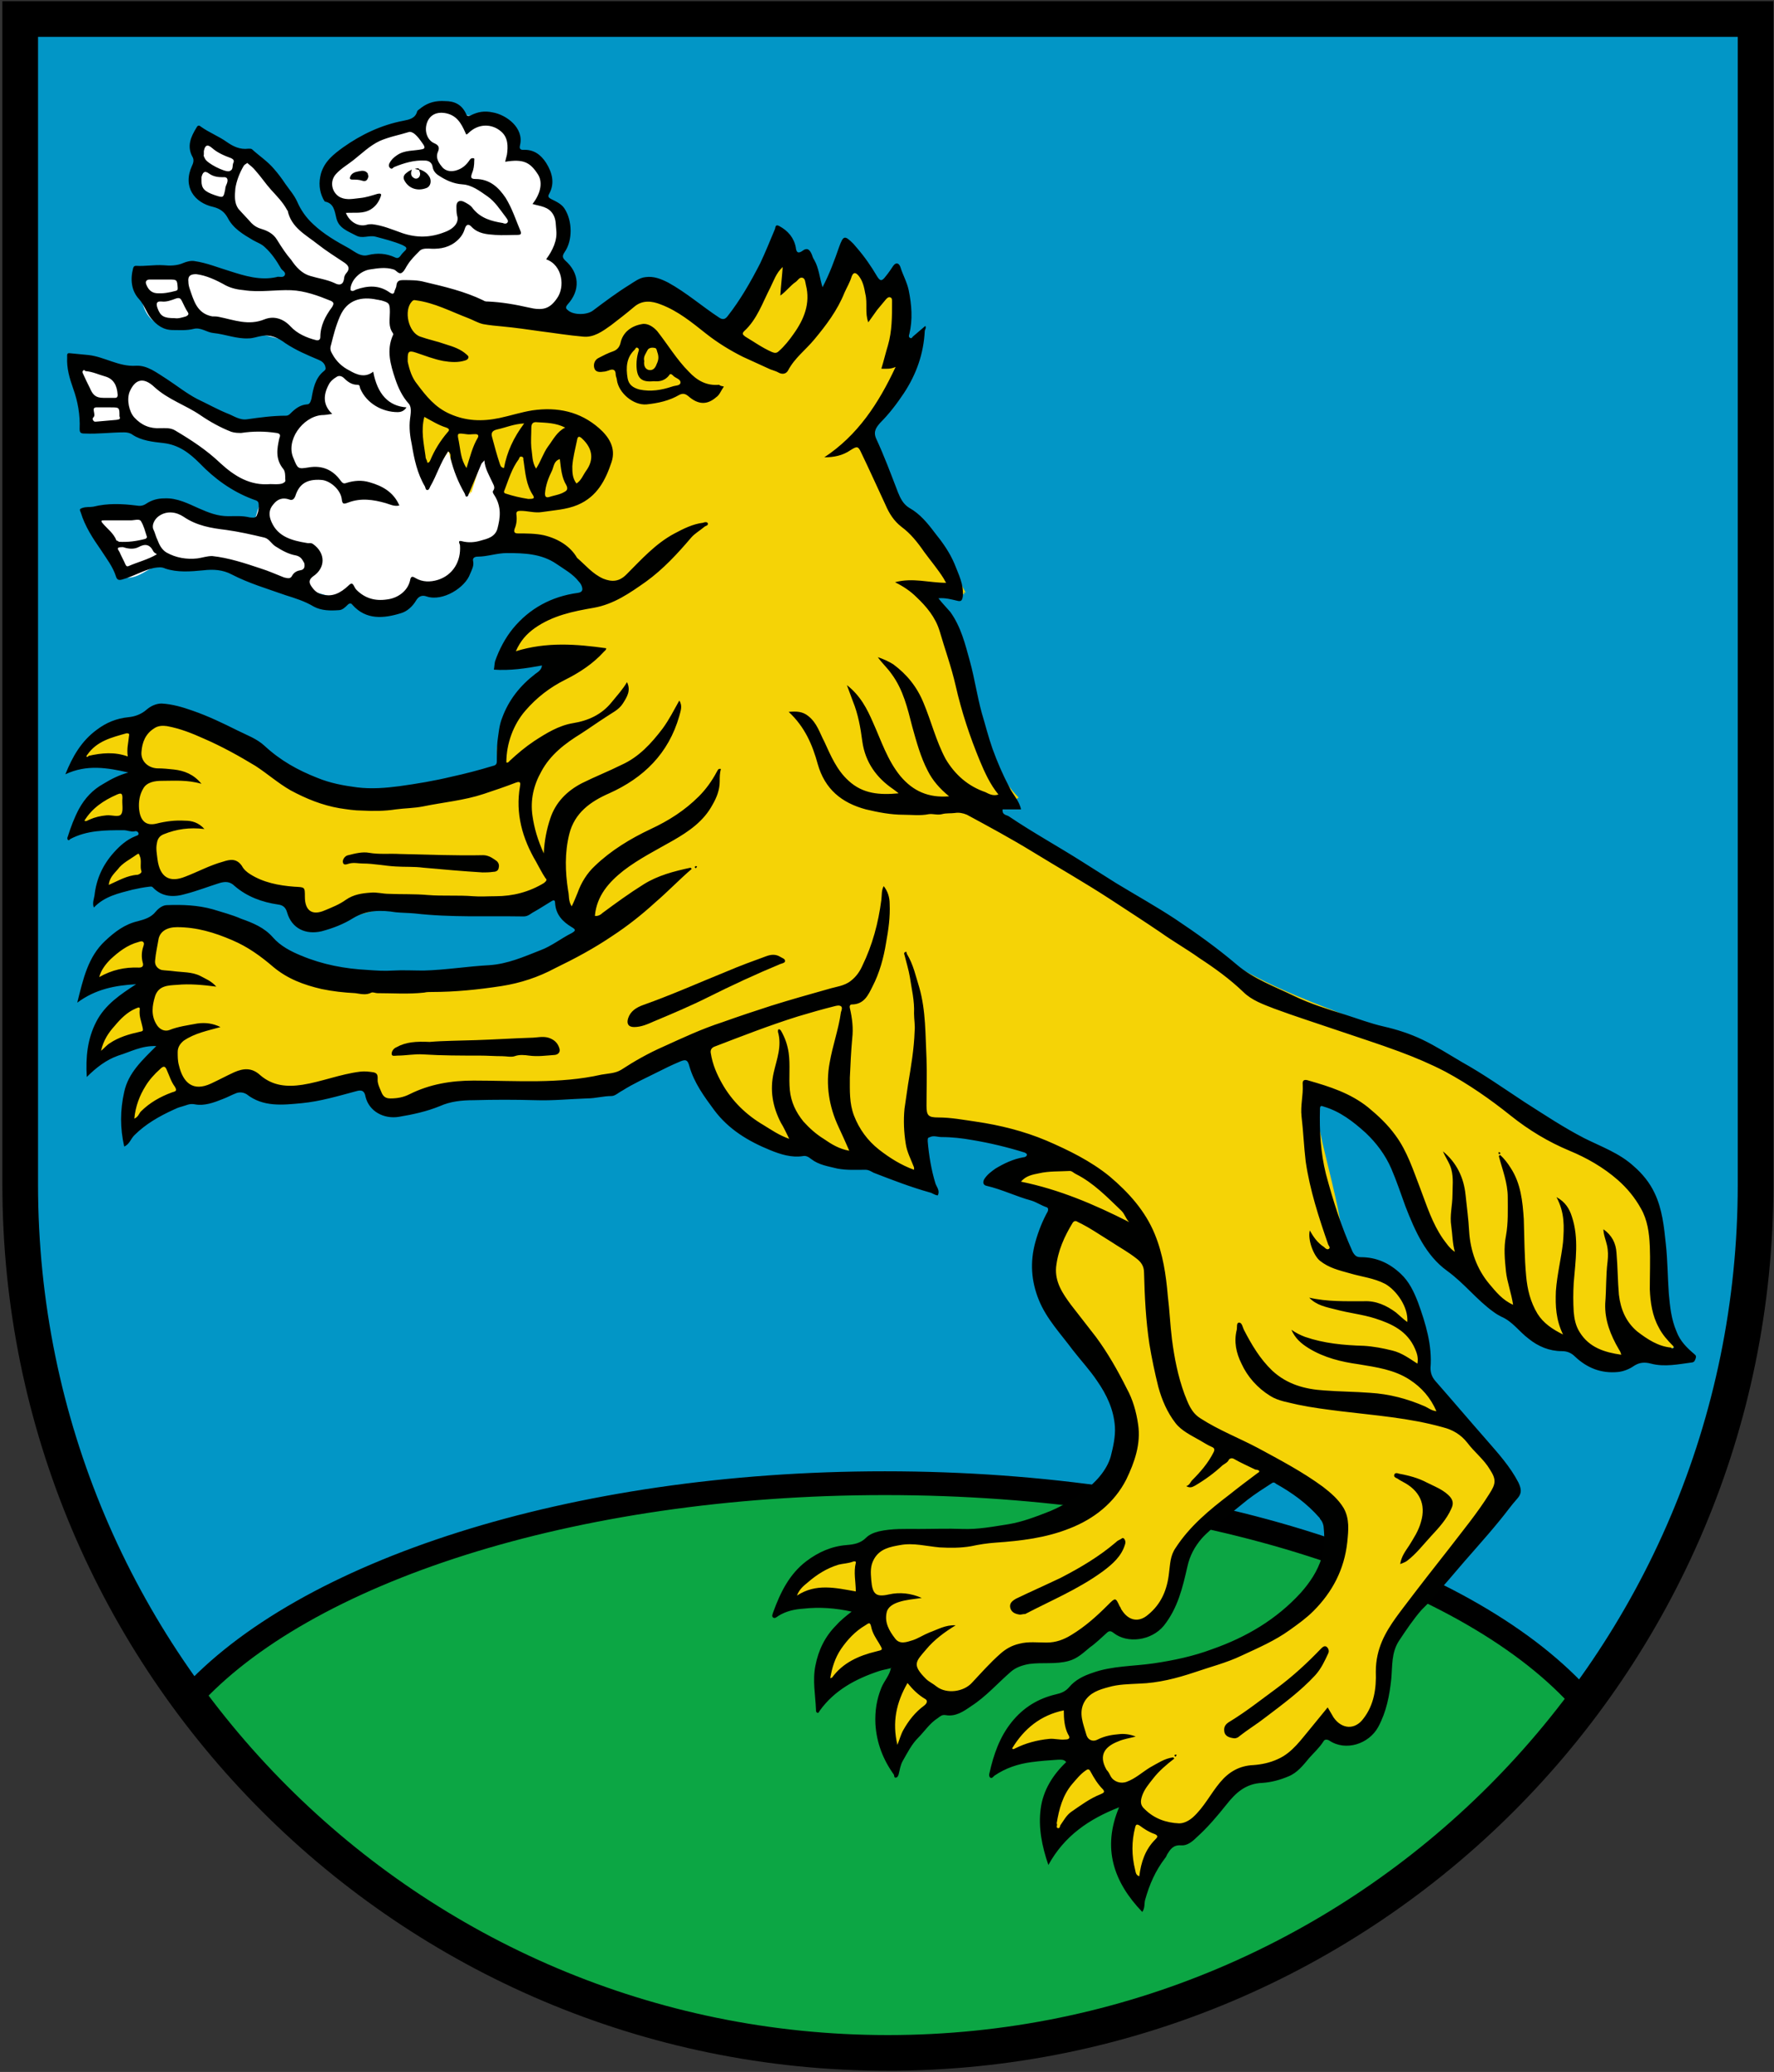 <?xml version="1.0" encoding="utf-8"?>
<!-- Generator: Adobe Illustrator 19.2.1, SVG Export Plug-In . SVG Version: 6.00 Build 0)  -->
<svg version="1.1" id="Layer_1" xmlns="http://www.w3.org/2000/svg" xmlns:xlink="http://www.w3.org/1999/xlink" x="0px" y="0px"
	 viewBox="0 0 298.5 348.4" enable-background="new 0 0 298.5 348.4" xml:space="preserve">
<rect x="0" y="0" width="298.5" height="348.4" fill="#333333" stroke="none"/>
<path fill="#0296C6" d="M3.4,3.2v196c0,80.6,65.4,146,146,146s146-65.4,146-146V3.2H3.4z"/>
<g>
	<path fill="#0CA644" stroke="#000000" stroke-width="4" stroke-miterlimit="10" d="M148.9,249.4c-52.8,0-98,15-117.1,36.3
		c26.6,36.1,69.4,59.5,117.6,59.5c48,0,90.5-23.2,117.2-58.9C247.8,264.7,202.2,249.4,148.9,249.4z"/>
</g>
<g>
	<path fill="#FFFFFF" d="M96,45.9c-2.8-2.4-0.8-7.1-3.4-12c-0.7-1.3-1.4-5.9-2.4-7.6c0.1,3.4-7.2-5.1-4.7-5.6
		c-2.7-1.3-5.4-1-7.4-1.4c-1-0.2-2.1-2.5-3.8-2.2c-2.8,0.4-3.2,2.6-4.9,3.3c-4.5,1.8-16.6,4.3-15.4,11.8c0-0.3,5.2,5.9,5.2,5.9
		c2.3,1.4,7.6,1.9,10.2,2.5c-1.6,4-1.3,3.4-7.3,2.8c-3.4-0.4-7.8-3.3-10.6-6.3c-4.5-4.8-6.8-10.1-11.9-12.3c-4-1.8-4.1-3.2-6.4,1.2
		c-0.6,1.1-1.1,4.5-0.5,5.6c1,1.6,5.5,1.6,6.5,3.4c2.3,4.4,8,7.6,9.9,12c-6.7,1.8-15.5-3.9-21.5-1.9c-3.8,1.3-4.6-0.6-3.9,4.5
		c1,7.1,6.6,5.2,11.2,5.5c5.9,0.4,14.2,1.6,18.3,4.6c3.9,2.9,1,2.5,0.6,4.2c-4,19.4-28.9-3.6-39.7-3.6c-0.3,0-1,9.2-0.5,9.9
		c1.4,2.1,6,1.8,8.6,1.9c13.4,0.6,15.3,11.7,22.6,11.2c-3.3,4,0.5,4.8-6.6,4.5c-4.4-0.2-7.9-3-12.3-2.9c-1.1,0-10.6,1.8-10.6,1.8
		c-0.2,0.5,4.2,9.8,5.2,10.2c2.4,1.1,4.8-1.9,7-2.1c1.5-0.1,5.8,0.3,7.6,0.6c5.1,0.8,9.4,1.6,14.3,3.1c8.6,2.5,12.6,4.2,21,0.9
		c3.3-1.3,4.9-1.3,8.1-3.6c0.3-0.2-0.3-1.8,0-2.1c0.4-0.5,4.9-1.3,5.3-1.9c2.9-4.3,2-9.2,2.1-14.3c0.1-5.6-1.5-15.7,1-20.8
		C88.9,52.9,97.9,52,96,45.9C95.7,44.9,97.6,47.3,96,45.9z"/>
	<path fill="#F5D306" d="M282.3,226c-5.2-7-1-11.9-3-20c-1.9-7.6-7.9-10.9-14.3-14.3c-7.3-3.9-13.4-9.4-20.7-13.3
		c-14.1-7.5-28.1-9.8-41.2-19.1c-12.4-8.8-25.6-17-39-24.1c0.5,0,0.5,0,0.1-0.2c0.6,0.1,0.6-0.1,0.1-0.3c2.5,1,5.1,0.8,7.1-0.6
		c-9.2-9.3-6-25.2-14.7-34.4c1.7,0.2,3.9-0.1,5.6,0.2c-0.2-0.3-0.2-0.4,0.2-0.2c-3-6.1-8.1-10.3-11.7-15.9c-1.2-1.9-3.9-6.6-4.1-8.8
		c-0.3-3.1,0.1-1.8,1.6-5.4c1.7-4,4.4-7.8,6.2-11.8c-1.1,0.7-2.4,0.8-3.5,1.4c0.4-1.5,2.1-16.5-3.6-10.4c-2.6-11.5-7.4,0.5-9.7,3.8
		c0.5-1.8,0.4-10-3.8-7.6c0.4-1.6-1.9-1.6-1.3-3.1c-3.5,2.6-10.2,10.7-9.4,14.7c-6-3.6-10.2-9.2-17.7-6.6c-6.5,2.3-6.1,4.7-14,3.7
		C87.3,53,70,47.1,67.9,49.1c-2.6,2.5-0.7,6.6-0.4,8.6c0.2,1.3-1.3,2.2-0.9,3.6c0.6,2.3,3.1,4.4,3.5,6.3c0.7,3-1.4,19.2,5.4,8.2
		c0.4,2.5,2,5.3,3.6,7.3c0-0.5,0.1-0.5,0.2-0.2c0.7-2.3,1.4-4.6,2.2-6.8c0.9,3.1,1.7,5.4,2.3,8.2c0.2,0.9,1.4,6,2.2,6.8
		c1.6,1.6,5.6,0.8,7.8,1.9c3.4,1.6,5.2,5.6,9,6.4c-8.4,3.2-15.2,3.6-18.5,13.2c4.7-1.6,9.3-2.6,14.3-2.2
		c-4.6,3.2-19.7,12.4-13.5,19.5c-10.6,4-24.5,6.5-35,0.9c-5.1-2.7-9.3-6.5-14.8-8.8c-6.1-2.5-6.4-1.2-11.6-0.3
		c-2.4,0.4-7.7-0.1-10.1,4.8c-1.5,3.1,6.9,2,10,3.5c-1.4,1.1-9.2,2.8-10.6,8.8c-0.7,3,12.1-4.6,11.3,2.8c-4.8-2.1-7.5,6.4-7.3,9.4
		c7-3.8,9.8-2,16.7-2.8c7.6-0.9,1.8-0.9,7.2,0.3c1.8,0.4,5.3,1.3,6.7,2.1c1.2,0.7,2.3,3.9,3.7,4.2c5.4,1.1,12.3-2.8,18.5-2.6
		c5.8,0.2,18.3,2.1,23.2-2.6c0.2,0.5,0.5,1,0.7,1.5c-0.1-0.8,0-0.9,0.2-0.2c0.1-1,0.1-2.1,0.2-3.1c0.3,3.2,1,6.1,3.1,8.6
		c0.3-0.8,1.4-2.3,1.7-3.5c-0.9,5.5,4.6,1.8,7.2-0.1C92.9,163,66.5,170.2,49.9,162c-10.1-5.1-15.9-10.7-26-5.8
		c-6.1,3-8.2,3.9-9.6,10.9c2.9-1.8,9.1-4.3,12.1-2.7c-5.7,4.4-9.6,6.3-11,15.1c2.5-2.6,11-8.5,13.3-4.4c1.3,2.4-2.6,2.2-3.1,3.3
		c-2.6,4.7-4,6.3-4.2,12c2.7-1.2,3.3-2.3,5.8-3.6c3.4-1.8,5-1.5,8.1-2.6c1.8-0.6,4.2-2.4,6-2.4c1.8-0.1,3,2,4.6,2.1
		c4,0.1,13.6-2.9,16.2-1.9c1.8,0.7,0.7,3.6,4.1,4.5c3,0.8,11.6-2.8,14.9-3c7.2-0.4,14.7,1,21.7-1.2c5.4-1.7,10.3-5,15.6-7.2
		c-7.2,7.5,10.1,16.6,15.1,18.2c-0.4-0.5,2.6-0.5,1.9-1.5c3.1,2.7,6.9,4,10.9,4.6c-0.3-0.4-0.2-0.4,0.2-0.2
		c-0.4-0.9-0.8-1.8-1.2-2.6c2.8,2.8,6.6,4.7,10.5,5.9c1-3.5-1.6-7.7-1.5-11.7c1.2,2.3,21.3,4.3,24.2,7.2c-4.4,0.2-6.6,0.1-8.9,4
		c4.1,0.8,6.7,3,10.6,4.5c-12.5,7.7,3.7,22.2,7,29.2c8.4,17.8-9,24.4-23.8,25.2c-12.5,0.6-27.4,2.2-31.3,12.7
		c5.1-3.9,11.1,0.7,13.9-1.4c1.9,2,1.6,0.1,1.3,2.1c-5.9-2.7-8.5,9.5-8.9,13.2c5.8-1.9,9.3-5.3,14.7-6.5c-4.1,6.9-4.9,10.4-2.6,18.4
		c0.1-0.5,7.5-7.6,7.5-10.5c6.2,2.4,8.4-4.8,12.8-7c6-3,10.5-1.3,16.3-7c6.2,9.3,10.5-6.1,12.1-9.3c2-4.1,5.9-8.6,14.7-15.8
		c6.5,3.6,11.7,6.1,10.3,13.9c-1.4,8-9.2,12.5-16,15.5c-9.4,4.1-19.1,4.3-27.6,9c-2.2,1.2-17.9,7-9.6,10.2c2.5,1,12.4-4.8,12.6,0.2
		c-4.7-1.1-11.9,23.5-2.7,10.6c1.1-1.6,6.7-3.9,9.3-4.9c-0.7,2.1-4.7,16.8,2.1,15.4c0.6-0.1,4.7-7.3,4.2-8.6c6.2,1.1,7-5.2,10.8-8
		c2.6-1.4,5.4-2.3,8.3-2.7c2.3-1.2,4.2-2.9,5.7-5c0.3-0.4,0.7-0.8,1-1.2c0.7-1.5,1.5-1.3,2.6,0.4c9.1-3.5,6.1-4.2,8.9-13.2
		c1.9-6.4,7.8-12.1,11.8-17.2c4.8-6.2,10.6-11,4.5-18.3c-3.3-4-7.8-6.3-9.9-11.3c-1.3-3.2,0-9.1-1.7-12.6c-3-5.8-7.9-5.6-13.2-7.8
		c2.6-2.5-4.4-21.5-4-27.1c14.3,4.3,12.2,15.8,19.9,25.5c4.1,5.2,10.6,9.7,15.6,12.9c1.1,0.7,23.5,13.5,17.3,3.2
		C277.5,228,279,228.7,282.3,226z M207.1,243.1C206.9,243.2,206.8,243,207.1,243.1C207,243.1,207,243.1,207.1,243.1z M193,209.6
		c-0.5-0.4-1-0.7-1.5-1.1C191.9,208.7,193.6,210,193,209.6z M154.1,134.9C153.9,134.9,154.1,134.9,154.1,134.9
		C154.1,134.9,154.1,134.9,154.1,134.9z M144.1,166.5C145.2,165.8,144.2,166.5,144.1,166.5C144.2,166.4,144.2,166.5,144.1,166.5z
		 M95,74.7C95,74.7,95,74.6,95,74.7C95,74.7,95,74.7,95,74.7z M97.1,135.3C98.8,133.5,94.6,138.1,97.1,135.3
		C97.2,135.1,96.8,135.6,97.1,135.3z M90.3,128.8c-0.3,0.5-0.5,1-0.8,1.6c-0.3-0.6-0.7-1-1.4-1.1c1.3-1.2,2.8-2.4,4.3-3.3
		C91.7,126.9,91,127.8,90.3,128.8C90,129.3,90.9,127.7,90.3,128.8z M242.2,252.7c0.5,0.4,0.3,0.9-0.7,1.5
		C240.8,252,241,251.5,242.2,252.7z"/>
	<g>
		<path fill="#000100" d="M150.6,280C150.6,280,150.5,280,150.6,280C150.5,280,150.5,280,150.6,280C150.5,280,150.5,280,150.6,280
			C150.6,280,150.6,280,150.6,280z"/>
		<path fill="#0395C5" d="M150.5,280C150.5,280,150.5,280,150.5,280C150.5,280,150.5,280,150.5,280L150.5,280z"/>
		<path fill="#0395C5" d="M150.6,280c0.1,0,0.1-0.1,0.2-0.1c0,0,0,0.1,0,0.1C150.7,280,150.6,280,150.6,280
			C150.5,280,150.6,280,150.6,280z"/>
		<path fill="#000100" d="M121.8,65c-0.5,0.7-0.7,1.4-1.3,1.8c-1.5,1.3-3,1.3-4.7-0.2c-0.5-0.4-0.9-0.5-1.5-0.2
			c-1.7,1-3.6,1.4-5.5,1.6c-2.2,0.2-4.7-1.9-5-4.1c0-0.3-0.2-0.6-0.2-0.9c0-0.9-0.5-1-1.2-0.7c-0.3,0.1-0.6,0.2-0.9,0.2
			c-0.6,0.1-1.3,0.1-1.5-0.6c-0.2-0.7,0.1-1.4,0.7-1.7c0.8-0.4,1.5-0.8,2.4-1.1c0.6-0.2,1.1-0.6,1.3-1.4c0.4-1.9,1.9-2.9,3.6-3.2
			c0.9-0.2,1.9,0.4,2.6,1.2c1.8,2.3,3.3,4.8,5.3,6.8c1.4,1.5,3,2.4,5.1,2.2C121.2,64.9,121.4,64.9,121.8,65z M110,64.1
			c-2,0.2-2.9-0.4-2.9-2.8c0-0.7,0.1-1.4,0.3-2.1c0.1-0.3,0.2-0.5-0.1-0.7c-0.3-0.2-0.4,0.2-0.5,0.3c-1.4,1.3-1.5,3-1.2,4.8
			c0.2,1.1,0.9,1.6,2,1.9c1.9,0.4,3.7,0.1,5.5-0.5c0.5-0.2,1.4-0.1,1.4-0.7c0-0.6-0.9-0.7-1.3-1.2c-0.2-0.2-0.5-0.3-0.6,0
			C111.9,64,111,64.2,110,64.1z M108.4,60.7c-0.1,0.7,0.1,1.3,0.7,1.5c0.8,0.2,1.2-0.4,1.4-1c0.3-0.6,0.4-1.2,0.1-2
			c-0.1-0.3-0.1-0.7-0.5-0.7c-0.4-0.1-0.9,0-1.1,0.3C108.7,59.4,108.2,60,108.4,60.7z"/>
		<path fill="#000100" d="M106.7,172.7c-1,0-1.3-0.6-1-1.5c0.4-1.2,1.4-1.8,2.5-2.2c4.8-1.7,9.5-3.8,14.2-5.7
			c2.1-0.9,4.3-1.7,6.5-2.5c0.8-0.3,1.6-0.4,2.4,0.1c0.3,0.2,0.8,0.3,0.8,0.7c0,0.3-0.5,0.4-0.8,0.5c-4.1,1.7-8.2,3.6-12.2,5.6
			c-3,1.5-6.1,2.8-9.2,4.1C109,172.2,107.9,172.7,106.7,172.7z"/>
		<path fill="#000100" d="M72.3,175.2c2.3-0.2,5-0.2,7.8-0.3c3.1-0.1,6.1-0.3,9.2-0.4c1,0,2-0.3,3,0c0.9,0.3,1.5,0.8,1.8,1.7
			c0.3,0.8-0.3,1.2-0.9,1.2c-1.4,0.1-2.7,0.3-4.2,0.1c-0.7-0.1-1.6-0.2-2.4,0.1c-0.6,0.2-1.4,0-2.1,0c-1.3,0-2.5-0.1-3.8-0.1
			c-3.2,0-6.3,0-9.5-0.2c-1.4-0.1-2.9,0.2-4.3,0.2c-0.4,0-1,0.2-1-0.3c0-0.4,0.3-0.9,0.8-1.1C68.3,175.2,70,175.1,72.3,175.2z"/>
		<path fill="#000100" d="M207.7,292.3c-0.8-0.1-1.6-0.3-1.7-1.2c-0.1-0.7,0.2-1.2,0.9-1.6c2.8-1.7,5.3-3.7,7.9-5.6
			c2.7-2,5.1-4.2,7.5-6.7c0.3-0.3,0.6-0.5,0.9-0.3c0.3,0.2,0.5,0.7,0.3,1.1c-0.6,1.3-1.2,2.6-2.2,3.7c-2.5,2.7-5.5,4.9-8.4,7.1
			c-1.4,1.1-2.9,2-4.3,3.1C208.4,292.1,208.1,292.3,207.7,292.3z"/>
		<path fill="#000100" d="M235.6,263c0.2-1.3,0.9-2.2,1.5-3.1c0.8-1.3,1.6-2.5,2-4c0.9-3-0.3-5.3-3-6.7c-0.4-0.2-0.7-0.4-1-0.6
			c-0.3-0.1-0.6-0.3-0.5-0.6c0.1-0.4,0.5-0.3,0.8-0.2c1.6,0.3,3.2,0.7,4.7,1.5c1.2,0.6,2.5,1.1,3.5,2c0.8,0.7,1.1,1.4,0.6,2.4
			c-0.8,1.8-2.1,3.2-3.4,4.6c-1.3,1.4-2.5,3-4.1,4.2C236.4,262.7,236.1,262.8,235.6,263z"/>
		<path fill="#000100" d="M252.3,194.1c-0.2-0.1-0.2-0.2-0.1-0.4c0.1,0.1,0.2,0.1,0.3,0.2C252.4,194,252.3,194.1,252.3,194.1z"/>
		<path fill="#000100" d="M116.9,145.8c0.1-0.2,0.2-0.2,0.4-0.1c-0.1,0.1-0.1,0.2-0.2,0.3C117,145.9,116.9,145.9,116.9,145.8z"/>
		<path fill="#000100" d="M197.6,295.2c0.1-0.2,0.2-0.2,0.4-0.1c-0.1,0.1-0.1,0.2-0.2,0.3C197.7,295.3,197.6,295.2,197.6,295.2z"/>
		<path fill="#000100" d="M171.6,271.5c-0.8-0.1-1.4-0.4-1.6-1.1c-0.2-0.8,0.3-1.2,1-1.6c2.5-1.2,5-2.3,7.5-3.5
			c3.3-1.7,6.5-3.6,9.3-6c0.2-0.2,0.4-0.3,0.6-0.4c0.3-0.1,0.5-0.5,0.8-0.1c0.2,0.3,0.2,0.6,0.1,0.9c-0.6,2-2.1,3.3-3.7,4.5
			c-4.1,3-8.7,4.9-13.1,7.2C172.1,271.4,171.9,271.5,171.6,271.5z"/>
		<path fill="#000100" d="M81.2,146.7c-3.3-0.2-6.7-0.5-10-0.8c-1.5-0.2-3.1-0.1-4.6-0.2c-1.9-0.1-3.7-0.5-5.6-0.5
			c-0.7,0-1.4-0.2-2.2,0c-0.4,0.1-1,0.4-1.1-0.2c-0.1-0.4,0.3-1.1,0.9-1.2c1.2-0.3,2.4-0.6,3.5-0.4c1.7,0.3,3.4,0.1,5.2,0.2
			c4.7,0.1,9.3,0.3,14,0.2c0.9,0,1.6,0.5,2.3,1c0.4,0.4,0.4,0.8,0.3,1.2c-0.1,0.5-0.6,0.6-0.9,0.6C82.3,146.7,81.7,146.7,81.2,146.7
			z"/>
		<path fill="#000100" d="M70.7,28.5c0.7,0.3,1.2,0.6,1.6,1.3c0.3,0.6,0.2,1.5-0.5,1.8c-1.5,0.6-2.9,0.1-3.6-1
			c-0.5-0.7-0.3-1.2,0.3-1.6c0.2-0.2,0.5-0.3,0.8-0.5c-0.2,0.6-0.2,1.1,0.3,1.4c0.3,0.2,0.6,0.2,0.9-0.1c0.3-0.4,0.2-0.8,0-1.2
			C70.6,28.6,70.6,28.5,70.7,28.5z"/>
		<path fill="#000100" d="M62,29.6c-0.1,0.6-0.4,1-1,0.8c-0.6-0.2-1.1-0.2-1.7-0.2c-0.3,0-0.5-0.1-0.4-0.4c0.2-0.7,0.9-0.9,1.5-1
			c0.5-0.1,1.1-0.2,1.5,0.4C61.9,29.3,61.9,29.4,62,29.6z"/>
		<path fill="#000100" d="M70.5,28.6c-0.2-0.1-0.4-0.1-0.7-0.2c0.4-0.1,0.6-0.2,0.8,0.1C70.6,28.5,70.6,28.6,70.5,28.6z"/>
		<path fill="#000100" d="M285.1,227.7c-1.3-1.1-2.4-2.2-3-3.8c-0.9-2.1-1.1-4.2-1.3-6.4c-0.2-2.8-0.2-5.6-0.5-8.3
			c-0.3-2.9-0.6-5.9-1.9-8.6c-0.8-1.7-2-3.2-3.5-4.5c-2.4-2.2-5.5-3.3-8.3-4.7c-3.5-1.8-6.8-4-10.1-6.1c-3.5-2.3-6.9-4.7-10.5-6.7
			c-2.2-1.3-4.4-2.7-6.7-3.8c-2.1-1-4.3-1.7-6.5-2.2c-2.2-0.5-4.3-1.3-6.5-2c-2.9-0.9-5.8-1.8-8.5-3.1c-3.3-1.6-6.9-2.9-9.7-5.3
			c-3.3-2.8-6.8-5.3-10.4-7.7c-3.2-2.1-6.6-4-9.9-6c-1.9-1.2-3.8-2.4-5.7-3.6c-4.1-2.6-8.3-4.9-12.3-7.6c-0.4-0.3-1.2-0.2-1.1-1.2
			c1,0,2,0,3.1,0c-0.3-1.5-1.4-2.5-2-3.8c-1.1-2.1-2-4.2-2.8-6.4c-0.7-2-1.2-4-1.8-6c-0.8-2.9-1.2-5.8-2-8.7
			c-0.8-2.9-1.5-5.8-3.3-8.3c-0.6-0.7-1.3-1.4-2-2.3c1.2-0.1,2.2,0.2,3.1,0.4c0.7,0.2,0.9,0,1-0.7c0.2-2-0.7-3.7-1.4-5.5
			c-0.8-1.9-2-3.6-3.3-5.2c-1.2-1.6-2.5-3.2-4.3-4.2c-1-0.6-1.5-1.6-1.9-2.6c-1.2-3.1-2.3-6.1-3.7-9.1c-0.5-1.2,0.1-1.9,0.7-2.6
			c1.5-1.5,2.8-3.2,4-5c2.1-3.2,3.3-6.6,3.5-10.4c0-0.3,0.3-0.5,0.1-0.9c-0.7,0.6-1.4,1.2-2.1,1.8c-0.1,0.1-0.2,0.4-0.5,0.2
			c-0.2-0.1-0.2-0.4-0.1-0.6c0.6-2.5,0.4-4.9-0.1-7.4c-0.3-1.4-1-2.6-1.4-3.9c-0.2-0.6-0.7-0.9-1.2-0.2c-0.4,0.6-0.8,1.2-1.3,1.8
			c-0.6,0.8-0.9,0.8-1.4,0c-1-1.7-2.1-3.3-3.4-4.8c-0.2-0.2-0.4-0.5-0.6-0.7c-1.5-1.5-1.7-1.4-2.4,0.5c-0.8,2.3-1.6,4.5-2.8,6.8
			c-0.5-1.6-0.6-3.2-1.4-4.6c-0.2-0.3-0.3-0.6-0.4-0.9c-0.3-0.7-0.7-1.3-1.6-0.6c-0.6,0.4-1,0.4-1.1-0.6c-0.3-1.6-1.3-2.8-2.8-3.6
			c-0.6-0.3-0.6,0.1-0.7,0.5c-0.8,1.9-1.6,3.9-2.5,5.8c-1.6,3.1-3.3,6.1-5.5,8.9c-0.4,0.5-0.8,0.6-1.4,0.2c-2.9-1.9-5.5-4.2-8.6-5.9
			c-1.2-0.6-2.4-1.1-3.8-0.9c-1,0.1-1.9,0.8-2.7,1.3c-2.1,1.3-4.1,2.8-6.1,4.3c-1,0.8-3.3,0.8-4.2,0c-0.4-0.3-0.5-0.5-0.1-1
			c2.2-2.4,2-5.3-0.4-7.4c-0.5-0.5-0.5-0.8-0.1-1.4c1.4-2,1.3-5.3,0-7.3c-0.5-0.8-1.4-1.2-2.2-1.6c-0.4-0.2-0.7-0.4-0.4-0.9
			c1-1.8,0.5-3.6-0.5-5.2c-0.9-1.4-2.1-2.3-3.9-2.2c-0.6,0-0.6-0.4-0.5-0.8c0.7-2.9-2.3-5.1-4.6-5.5c-1.4-0.3-2.5-0.1-3.7,0.5
			c-0.4,0.2-0.7,0.1-0.8-0.3c-0.7-1.5-1.9-2.1-3.5-2.1c-1.5-0.1-2.8,0.2-4,1.1c-0.2,0.2-0.6,0.4-0.7,0.6c-0.3,1.2-1.3,1.4-2.3,1.6
			c-3.7,0.7-7.1,2.3-10.2,4.5c-1.5,1.1-3.1,2.3-3.7,4.4c-0.4,1.5-0.3,2.9,0.4,4.3c0.1,0.1,0.2,0.4,0.3,0.4c1.5,0.3,1.6,1.6,1.9,2.8
			c0.4,1.7,2,2.2,3.3,2.9c1.1,0.6,2.2-0.1,3.3,0.2c1.5,0.4,3.1,0.8,4.5,1.4c0.6,0.3,1,0.5,0.3,1.1c-0.2,0.2-0.4,0.4-0.6,0.7
			c-0.2,0.3-0.5,0.5-0.9,0.3c-1.5-0.7-3-0.8-4.6-0.4c-1.2,0.3-2.1-0.5-3.1-1.1c-2.2-1.2-4.3-2.4-6.1-4.1c-1.2-1.1-2.1-2.4-2.7-3.8
			c-0.5-1.1-1.3-2-2-3c-0.6-0.9-1.2-1.7-1.9-2.5c-1.1-1.3-2.5-2.2-3.7-3.3C42.3,25,42,25,41.8,25c-1.4,0.2-2.6-0.4-3.6-1.1
			c-1.4-1-3-1.6-4.4-2.6c-0.2-0.2-0.5-0.3-0.7,0.1c-1,1.6-1.7,3.2-0.7,5c0.3,0.5,0.1,1.1-0.1,1.5c-1.6,3.5,0.4,6.2,3.6,6.9
			c1.2,0.3,1.9,0.9,2.4,1.8c0.9,1.8,2.6,2.8,4.3,3.8c0.7,0.4,1.4,0.6,2,1.2c1.1,1,1.9,2.2,2.6,3.4c0.2,0.5,1,0.7,0.7,1.3
			c-0.3,0.5-1,0.1-1.4,0.3c-2.7,0.6-5.3-0.2-7.8-1c-2-0.6-3.9-1.4-6-1.7c-0.6-0.1-1.3,0.1-1.8,0.3c-1.1,0.5-2.3,0.5-3.4,0.4
			c-1.6-0.1-3.1,0.2-4.6,0.1c-0.3,0-0.4,0.1-0.5,0.4c-0.5,1.9-0.3,3.8,1,5.2c0.9,1,1.2,2.2,2,3.2c1,1.2,2.1,2,3.7,2
			c1.2,0,2.3,0.1,3.5-0.2c1.2-0.3,2.2,0.6,3.3,0.7c2,0.2,3.9,1,5.9,0.9c0.8,0,1.5-0.3,2.2-0.4c1.5-0.3,2.8,0.3,4,1.2
			c1.8,1.2,3.7,2,5.6,2.8c0.5,0.2,0.9,0.5,1.1,1c0.1,0.4,0.2,0.6-0.2,0.9c-1.5,1.2-1.8,3-2.1,4.7C52.2,67.8,52,68,51.6,68
			c-1.1,0.1-1.9,0.7-2.7,1.5c-0.2,0.2-0.4,0.4-0.8,0.4c-2.2,0-4.4,0.3-6.5,0.6c-1.3,0.2-2.3-0.6-3.4-1c-1.7-0.7-3.3-1.6-5-2.4
			c-1.9-1-3.5-2.3-5.2-3.4c-1.6-1-3.2-2.3-5.1-2.2c-2.9,0.2-5.3-1.5-8-1.8c-1-0.1-2-0.2-3.1-0.3c-0.6-0.1-0.5,0.3-0.5,0.7
			c-0.1,1.8,0.4,3.5,1,5.2c0.8,2.2,1.2,4.5,1.1,6.8c0,0.7,0.2,0.8,0.9,0.8c2.2,0.1,4.4-0.2,6.6-0.2c0.5,0,1,0.1,1.4,0.4
			c1.5,1,3.4,1.2,5.2,1.4c2.6,0.3,4.4,1.7,6.1,3.4c2.5,2.6,5.4,4.7,8.8,6c0.4,0.2,1,0.2,1.1,0.7c0.1,0.7,0,1.4-0.3,2.1
			C43,87.2,42.3,87,42,87c-1.2-0.3-2.4-0.2-3.6-0.2c-1.8,0-3.3-0.6-4.9-1.3c-1.8-0.8-3.7-1.8-5.8-1.7c-1.2,0-2.2,0.3-3.1,0.9
			c-0.6,0.4-1.1,0.4-1.7,0.3c-2.4-0.3-4.8-0.4-7.2,0.2c-0.6,0.1-1.2,0-1.8,0.2c-0.6,0.2-0.5,0.3-0.3,0.8c0.7,2.3,2,4.3,3.4,6.3
			c0.9,1.4,2,2.8,2.5,4.4c0.2,0.7,0.6,0.7,1.2,0.5c1.8-0.5,3.4-1.5,5.2-1.9c0.7-0.1,1.3-0.2,1.9,0.1c2.1,0.7,4.3,0.5,6.4,0.3
			c1.7-0.2,3.3-0.1,4.8,0.7c2.9,1.5,6,2.4,9.1,3.5c1.6,0.5,3.2,1,4.7,1.9c1.3,0.7,2.8,0.7,4.2,0.6c0.6,0,1.1-0.5,1.5-0.9
			c0.3-0.3,0.6-0.3,0.8,0c2.3,2.6,5.3,2.3,8.2,1.4c1-0.3,1.9-1.1,2.5-2.1c0.4-0.7,1-1,1.8-0.7c2.7,0.9,6.5-1.5,7.3-3.8
			c0.3-0.7,0.7-1.4,0.5-2.2c-0.1-0.5,0.3-0.7,0.8-0.7c1.6,0,3.2-0.6,4.9-0.6c2.9,0,5.8,0.1,8.3,1.8c1.3,0.9,2.8,1.7,3.8,3
			c0.2,0.2,0.4,0.5,0.5,0.8c0.2,0.6,0.1,1-0.7,1.1c-4.4,0.6-8.1,2.6-10.9,6c-1.3,1.6-2.3,3.5-3,5.5c-0.1,0.4-0.1,0.9-0.2,1.4
			c2.7,0.2,5.4-0.2,8.1-0.7c-0.1,0.8-0.7,1.1-1.1,1.4c-2.6,2-4.5,4.4-5.6,7.4c-0.5,1.2-0.6,2.6-0.8,4c-0.1,1.1-0.1,2.2-0.1,3.3
			c0,0.5-0.2,0.7-0.7,0.8c-2.3,0.7-4.6,1.3-6.9,1.8c-2.9,0.7-5.9,1.2-8.8,1.6c-2.3,0.3-4.7,0.5-7.1,0.2c-2.3-0.3-4.5-0.7-6.7-1.6
			c-3.3-1.3-6.2-2.9-8.9-5.4c-1.3-1.2-3-1.8-4.6-2.6c-2.4-1.2-4.9-2.4-7.5-3.3c-1.7-0.6-3.4-1.1-5.2-1.2c-0.9,0-1.8,0.4-2.5,1
			c-0.9,0.8-2,1.2-3.1,1.3c-2,0.2-3.7,0.9-5.3,2.1c-2.6,1.9-4.1,4.5-5.3,7.5c3.6-1.7,7.1-1.1,10.6-0.3c-1.5,0.4-2.9,1.1-4.2,1.9
			c-1.8,1-3.1,2.4-4.1,4.2c-0.8,1.5-1.4,3.1-1.9,4.7c-0.1,0.2-0.1,0.3,0,0.5c0.2,0.2,0.3,0,0.4-0.1c2.8-1.5,5.9-1.5,9-1.5
			c0.6,0,1.2,0.3,1.8,0.2c0.3-0.1,0.6,0,0.7,0.3c0.1,0.3-0.2,0.4-0.5,0.5c-1.5,0.6-2.6,1.6-3.6,2.7c-1.9,2.1-3,4.5-3.3,7.3
			c-0.1,0.6-0.4,1.3-0.1,2c1.8-1.9,4.2-2.4,6.5-3c0.9-0.2,1.9-0.4,2.8-0.5c0.2,0,0.4-0.1,0.6,0.1c1.6,1.7,3.6,1.7,5.6,1.1
			c1.9-0.5,3.7-1.2,5.6-1.8c1-0.3,1.8-0.3,2.6,0.5c2.1,1.8,4.6,2.7,7.3,3.1c0.9,0.1,1.3,0.6,1.5,1.3c0.8,2.8,3.2,3.8,5.8,3.2
			c1.9-0.5,3.7-1.2,5.3-2.2c2.3-1.4,4.7-1.4,7.2-1c1,0.1,2.1,0.1,3.2,0.2c6.1,0.7,12.2,0.4,18.3,0.5c0.8,0,1.2-0.5,1.8-0.8
			c0.9-0.5,1.8-1.1,2.8-1.7c0.3-0.2,0.7-0.4,0.7,0.2c0.1,2,1.3,3.2,2.8,4.1c0.7,0.4,0.7,0.6,0,1c-1.8,0.9-3.4,2.2-5.3,2.9
			c-2.8,1.1-5.5,2.3-8.6,2.5c-3.7,0.2-7.3,0.8-11,0.9c-1.7,0-3.5-0.1-5.2,0c-1.4,0.1-2.8,0-4.2-0.1c-3.9-0.2-7.6-0.9-11.2-2.4
			c-1.7-0.7-3.5-1.6-4.8-3.1c-1.4-1.6-3.3-2.4-5.3-3.1c-1.6-0.7-3.2-1.1-4.8-1.6c-2.5-0.7-5.1-0.8-7.7-0.7c-0.7,0-1.4,0.5-1.9,1.1
			c-0.8,1-1.9,1.3-3,1.6c-2.2,0.5-3.9,1.8-5.5,3.3c-2.9,2.7-3.7,6.4-4.7,10.4c3.1-2.3,6.4-2.9,9.9-3.1c-2.6,1.7-5.2,3.4-6.7,6.3
			c-1.5,2.9-1.8,6-1.6,9.3c1.6-1.6,3.3-2.9,5.3-3.6c2-0.6,3.9-1.7,6.4-1.6c-2.4,2.4-4.7,4.5-5.4,7.7c-0.7,3.1-0.7,6.1,0,9.2
			c0.9-0.4,1.1-1.3,1.7-1.9c1.9-1.9,4.2-3.2,6.6-4.3c0.4-0.2,0.9-0.4,1.3-0.5c0.8-0.2,1.4-0.6,2.3-0.4c1.6,0.3,3.2-0.3,4.7-0.9
			c0.8-0.3,1.5-0.7,2.3-1c0.6-0.2,1.2-0.1,1.7,0.2c2.8,2.2,6.1,1.8,9.3,1.5c3.1-0.3,6.1-1.2,9.1-2c0.7-0.2,1.4-0.3,1.6,0.9
			c0.6,2.5,3.1,3.8,5.6,3.4c2.4-0.4,4.7-0.9,6.9-1.8c1.8-0.8,3.7-1,5.7-1c3.5-0.1,6.9-0.1,10.4,0c2.9,0.1,5.8-0.2,8.7-0.3
			c1.4,0,2.7-0.4,4.1-0.4c0.6,0,1.2-0.6,1.8-0.9c1.9-1.2,3.9-2.1,5.9-3.1c1.2-0.6,2.4-1.2,3.6-1.7c1.1-0.5,1.5-0.5,1.8,0.7
			c0.8,2.8,2.5,5.1,4.2,7.4c2.4,3.2,5.7,5.2,9.4,6.7c1.7,0.7,3.6,1.3,5.5,1c0.5-0.1,0.9,0.1,1.4,0.5c1.3,1,2.8,1.2,4.4,1.6
			c1.6,0.3,3.2,0.2,4.7,0.2c0.6,0,1,0.3,1.4,0.5c3.1,1.2,6.2,2.4,9.4,3.3c0.5,0.1,0.9,0.5,1.4,0.5c0.4-0.8-0.2-1.4-0.4-2
			c-0.7-2.3-1.1-4.7-1.3-7.1c0-0.5,0-0.6,0.4-0.7c0.6-0.3,1.3,0,1.9,0c1.8,0,3.5,0.2,5.2,0.5c3,0.5,5.9,1.2,8.8,2.1
			c0.2,0.1,0.4,0.2,0.4,0.4c-0.1,0.3-0.4,0.4-0.6,0.4c-1.7,0.3-3.2,1-4.7,1.9c-0.7,0.5-1.4,1-1.9,1.8c-0.3,0.6-0.1,1,0.4,1.1
			c2.6,0.6,5,1.8,7.6,2.5c0.9,0.3,1.6,0.8,2.5,1.1c0.3,0.1,0.3,0.4,0.2,0.7c-0.9,1.6-1.6,3.4-2.1,5.2c-0.9,3.3-0.7,6.5,0.6,9.7
			c1.3,3.2,3.7,5.7,5.7,8.4c1.4,1.8,2.9,3.4,4.1,5.2c1.6,2.3,2.8,4.8,3,7.7c0.1,1.7-0.3,3.4-0.7,5c-1.4,4.9-8,8.3-10.2,9.2
			c-2.3,0.9-4.6,1.8-7,2.2c-2.6,0.4-5.1,0.9-7.8,0.8c-2.4-0.1-4.9,0-7.3,0c-2.2,0-4.5-0.1-6.7,0.4c-0.8,0.2-1.6,0.5-2.2,1.1
			c-0.9,0.9-2,1.1-3.2,1.2c-2.6,0.2-4.8,1.2-6.8,2.7c-2.9,2.2-4.4,5.3-5.6,8.6c-0.1,0.3-0.3,0.7,0,0.9c0.3,0.2,0.6-0.1,0.9-0.3
			c1.3-0.8,2.7-1.1,4.2-1.2c2.7-0.3,5.4-0.1,8.1,0.5c-0.9,0.7-1.8,1.4-2.6,2.3c-1.9,1.9-3,4.2-3.5,6.8c-0.5,2.5,0,4.9,0.1,7.4
			c0,0.2,0,0.4,0.2,0.5c0.2,0.1,0.3-0.1,0.4-0.3c2.5-3.5,6.1-5.4,10-6.7c0.6-0.2,1.3-0.3,2-0.5c0,0,0,0,0,0c0,0,0,0,0,0
			c0,0,0.1-0.1,0.1-0.1c0,0,0,0.1,0,0.1c0,0-0.1,0-0.1,0c0,0,0,0,0,0c0,0,0,0,0,0c-0.2,1.2-1.1,2.1-1.6,3.3c-0.8,2-1.1,3.9-1,6.1
			c0.2,3.2,1.3,6,3.1,8.5c0.1,0.2,0,0.6,0.4,0.5c0.3-0.1,0.3-0.3,0.4-0.5c0.2-0.8,0.3-1.6,0.7-2.3c0.8-1.4,1.5-2.8,2.6-3.9
			c1.1-1.1,1.9-2.4,3.3-3.3c0.4-0.3,0.7-0.6,1.3-0.5c1.7,0.3,3-0.6,4.3-1.5c2.5-1.6,4.5-3.9,6.7-5.8c0.8-0.7,1.9-1.1,3.1-1.3
			c2.2-0.3,4.4,0.1,6.6-0.5c1.5-0.4,2.5-1.4,3.6-2.3c1-0.7,1.9-1.6,2.8-2.4c0.4-0.4,0.7-0.4,1.2,0c2.3,1.8,6.3,1.3,8.4-1.2
			c2.4-3,3.2-6.5,4-10c0.4-1.8,1.2-3.3,2.4-4.7c0.9-1,2-1.9,3.1-2.8c0.3-0.2,4.1-3.3,4.6-3.7c1.3-1,2.7-1.9,4.1-2.8
			c0.3-0.2,0.5-0.1,0.7,0.1c2.7,1.5,5.2,3.3,7.3,5.7c0.1,0.1,0.1,0.1,0.1,0.2c0-0.1-0.1-0.2-0.1-0.3c0,0.1,0.1,0.2,0.1,0.3
			c0.3,0.3,0.5,0.7,0.6,1.2c0,0.1,0.4,3.3-0.2,4.8c0,0.1,0,0.3-0.1,0.5c-0.7,2.3-2,4.2-3.5,5.9c-4.1,4.5-9.2,7.5-14.9,9.5
			c-3.2,1.2-6.5,1.9-9.9,2.4c-3.4,0.5-7,0.4-10.3,1.6c-1.5,0.5-2.9,1.2-3.9,2.4c-0.6,0.7-1.3,1-2.2,1.2c-3,0.7-5.5,2.2-7.5,4.7
			c-2,2.5-3,5.4-3.7,8.5c-0.1,0.3-0.1,0.6,0.1,0.8c0.3,0.2,0.5-0.1,0.7-0.3c1.9-1.3,4-2,6.3-2.3c1.5-0.2,2.9-0.3,4.4-0.4
			c0.5,0,1-0.1,1.4,0.4c-2.2,2.1-3.9,4.7-4.3,7.9c-0.4,3.1,0.2,6.2,1.3,9.4c2.7-4.9,6.8-7.7,11.9-9.7c-2.9,6.9-0.9,12.6,3.9,17.6
			c0.5-0.7,0.3-1.5,0.5-2.1c0.7-2.5,1.7-4.8,3.3-6.9c0.2-0.2,0.3-0.5,0.4-0.7c0.5-0.8,1-1.6,2.3-1.5c1,0.1,1.9-0.6,2.6-1.3
			c1.9-1.7,3.5-3.6,5.1-5.6c1.5-1.9,3.2-3.5,6-3.6c1.5-0.1,3-0.5,4.4-1.1c1.5-0.6,2.5-1.9,3.5-3.1c0.8-0.9,1.7-1.7,2.4-2.8
			c0.2-0.4,0.7-0.3,1-0.1c2.7,1.8,6.6,0.6,8.2-2.3c1.4-2.6,1.9-5.3,2.2-8.1c0.2-2.2,0-4.4,1.3-6.4c1.2-1.8,2.4-3.6,3.8-5.2
			c0.3-0.3,0.6-0.6,0.9-0.9c0.9-1,3.9-4.4,4.3-4.9c2.6-3.1,5.4-6.1,8-9.3c1-1.2,1.9-2.5,2.9-3.6c0.8-0.9,0.7-1.6,0.2-2.7
			c-1.4-2.7-3.4-4.9-5.4-7.2c-2.9-3.3-5.7-6.6-8.6-9.9c-0.6-0.7-0.8-1.4-0.8-2.2c0.3-3.8-0.8-7.4-2.1-11c-0.7-1.8-1.5-3.5-2.9-4.8
			c-1.9-1.8-4.1-2.8-6.7-2.8c-0.7,0-1-0.2-1.4-0.9c-1.9-4.2-3.3-8.6-4.5-13.1c-0.9-3.6-1.1-7.3-1-10.9c0-0.6,0.2-0.6,0.7-0.4
			c2.7,0.8,4.9,2.5,7,4.4c1.8,1.7,3.3,3.7,4.3,6c0.9,2.1,1.6,4.2,2.4,6.4c1.6,4.1,3.4,8.2,7,10.8c2.9,2.1,5,4.9,7.8,6.9
			c0.4,0.3,0.9,0.6,1.3,0.8c1.9,0.8,3,2.5,4.6,3.7c1.6,1.3,3.5,2.1,5.6,2.1c0.9,0,1.6,0.3,2.2,0.9c2,1.9,4.4,2.9,7.3,2.6
			c0.9-0.1,1.9-0.5,2.6-1c0.9-0.6,1.8-0.7,2.9-0.4c2.3,0.6,4.6,0.1,6.9-0.2c0.2,0,0.4-0.2,0.4-0.2
			C285.6,228,285.3,227.9,285.1,227.7z M38.2,30.8c-0.1,0.3-0.3,0.6-0.3,1c-0.3,1.5-0.3,1.5-1.8,1c-1.7-0.6-2.2-1.1-2.2-2.4
			c0-0.2,0-0.4,0-0.6c0.2-0.8,0.5-1.2,1.3-0.6c0.7,0.5,1.5,0.6,2.3,0.6C38.3,29.7,38.4,30.2,38.2,30.8z M39.3,27.3
			c-0.3,0.5,0.1,1.3-0.8,1.5c-0.8,0.1-3.6-1.3-4-2.1c-0.1-0.2-0.3-0.5-0.2-0.7c0-0.3,0-0.4,0-0.6c0.2-1,0.6-1.2,1.4-0.5
			c0.9,0.8,2.1,1.3,3.2,1.7C39.3,26.8,39.4,27,39.3,27.3z M14,62.9c-0.1-0.2-0.2-0.4,0-0.6c0.2-0.2,0.3,0.1,0.4,0.1
			c1.2,0.1,2.2,0.6,3.3,0.9c1.4,0.4,2,1.5,2.1,3.1c0,0.4-0.2,0.5-0.4,0.5c-0.4,0-0.8,0-1.2,0c-0.3,0-0.6,0-0.8,0
			c-1.3,0-1.8-0.5-2.3-1.7C14.7,64.4,14.3,63.6,14,62.9z M19.6,70.6c-1.1,0.1-2.3,0.2-3.4,0.3c-0.1,0-0.2,0-0.3,0
			c-0.3-0.2-0.4-0.5-0.2-0.7c0.6-0.5-0.6-1.8,0.7-1.7c0.7,0,1.4,0,2.2,0c1.5,0,1.5,0,1.5,1.5C20.3,70.5,20.1,70.5,19.6,70.6z
			 M20.4,136.9c-0.4,0.6-1.6,0.1-2.5,0.2c-1,0.1-1.9,0.3-2.8,0.7c-0.3,0.1-0.6,0.4-0.9,0.2c1.3-2.1,3.2-3.4,5.5-4.4
			c0.7-0.3,0.9-0.2,0.9,0.6C20.5,135.2,20.8,136.3,20.4,136.9z M21.7,123.8c-0.1,1.1-0.4,2.1-0.2,3.4c-2.2-0.8-4.4-0.6-6.6-0.1
			c-0.1,0.2-0.2,0.2-0.4,0.1c0.1-0.1,0.1-0.2,0.2-0.3c1.6-2.3,4.1-2.9,6.6-3.6C21.7,123.3,21.8,123.4,21.7,123.8z M23.5,173.5
			c-1.8,0.4-3.5,0.9-5,1.9c-0.5,0.3-0.9,0.8-1.5,1.3c0.4-1.8,1.3-3.1,2.3-4.2c1-1.2,2.1-2.3,3.5-2.9c0.5-0.2,0.8-0.4,0.7,0.3
			c-0.1,1,0.3,1.9,0.5,2.9C24.1,173.3,24.1,173.4,23.5,173.5z M24,161.8c0.2,0.6,0,0.9-0.6,0.9c-2.4-0.1-4.6,0.4-6.7,1.6
			c0.3-1.2,1.1-2.2,1.9-3c1.3-1.2,2.8-2.4,4.7-2.9c0.3-0.1,0.6-0.2,0.8,0c0.2,0.2,0.1,0.5,0,0.8C23.8,160.1,23.8,161,24,161.8z
			 M134.1,268.3c0.4-1.1,1.2-1.7,1.8-2.2c1.5-1.3,3.2-2.4,5.2-3c0.8-0.2,1.6-0.2,2.4-0.5c0.2-0.1,0.6-0.1,0.5,0.2
			c-0.4,1.6,0,3.2,0,4.8C140.6,267,137.3,266.2,134.1,268.3z M179.2,292.5c-0.9,0.1-1.8-0.2-2.7-0.1c-2,0.2-3.9,0.7-5.7,1.6
			c-0.2,0.1-0.3,0.2-0.5,0c2-3.3,4.8-5.6,8.7-6.4c0,1.4,0.1,2.8,0.7,4C180.1,292.2,180,292.5,179.2,292.5z M125.2,55.7
			c2.2-2,3.1-4.8,4.4-7.3c0.6-1.2,1-2.5,2.1-3.5c-0.1,1.5-0.3,3.1-0.4,4.8c1-0.7,1.7-1.7,2.6-2.3c0.4-0.3,0.6-0.8,1.1-0.7
			c0.5,0.1,0.5,0.8,0.6,1.2c0.8,3.1-0.3,5.8-2.1,8.3c-0.7,1-1.5,2-2.4,2.8c-0.4,0.4-0.7,0.4-1.2,0.2c-1.6-0.7-3-1.7-4.5-2.6
			C125.2,56.4,124.7,56.2,125.2,55.7z M67.7,39.2c-1.7-0.6-3.3-1.3-5.1-1.5c-0.3,0-0.6,0-0.9,0.1c-1.4,0.4-2.9-0.5-3.5-2
			c1.5-0.1,2.9,0.2,4.2-0.6c0.8-0.5,1.3-1.2,1.6-2c0.1-0.3,0.4-0.8-0.5-0.6c-1,0.3-1.9,0.6-2.9,0.7c-1.1,0.1-2.2,0.4-3.3-0.1
			c-1.3-0.6-2-2.5-0.8-3.9c0.9-1,2-1.6,3-2.4c1.4-1.1,2.7-2.4,4.4-3.2c1.6-0.7,3.3-1,4.9-1.5c0.3-0.1,0.6,0.1,0.8,0.2
			c0.7,0.5,1.2,1.3,1.7,2c0.2,0.4,0.2,0.6-0.3,0.7c-1.4,0.3-2.9,0.1-4.2,1c-0.6,0.4-1,0.8-1.3,1.4c-0.1,0.3-0.1,0.6,0.2,0.8
			c0.3,0.2,0.4-0.1,0.6-0.2c1.7-0.7,3.4-1.2,5.2-1.1c0.6,0,1.2,0.3,1.3,1.1c0.1,0.6,0.5,1.1,1,1.4c1.2,0.8,2.5,1.4,4,1.5
			c1.6,0.1,2.9,1.1,4.2,2c1.3,0.9,2.1,2.2,3.1,3.5c0.2,0.3,0.5,0.6,0.3,0.9c-0.2,0.3-0.6,0.2-0.8,0.1c-1.9-0.3-3.7-0.8-5-2.4
			c-0.4-0.6-1-0.9-1.6-1.2c-0.7-0.3-1.2,0-1.2,0.8c0,0.5,0,1,0.1,1.5c0.4,1.1-0.4,2.2-2,2.8C72.4,40,70.1,40,67.7,39.2z M59,48.3
			c0.3-1.5,1.8-2.8,3.3-3c1.3-0.2,2.6-0.4,3.9,0c0.5,0.1,0.9,1,1.5,0.5c0.4-0.3,0.6-0.9,0.9-1.3c0.5-0.8,1.2-1.5,1.9-2.2
			c0.4-0.5,1-0.5,1.6-0.5c1.5,0.1,3,0,4.4-1c0.8-0.6,1.4-1.3,1.7-2.3c0.2-0.7,0.6-1,1.2-0.3c1.1,1.1,2.5,1.2,3.9,1.3
			c1.3,0.1,2.6,0,3.8,0c0.4,0,0.7-0.1,0.5-0.6c-0.8-1.9-1.4-3.8-2.5-5.6c-1.2-1.8-2.7-3.2-5.1-3.2c-0.8,0-0.8-0.3-0.6-0.9
			c0.3-0.7,0.4-1.4,0.4-2.2c0-0.2,0.1-0.4-0.2-0.4c-0.2,0-0.3,0-0.5,0.2c-0.6,0.9-1.3,1.6-2.5,1.9c-0.9,0.2-1.6,0-2.1-0.5
			c-0.6-0.7-1.3-1.6-0.8-2.7c0.3-0.7,0.1-1.1-0.6-1.4c-1.2-0.5-1.8-2.1-1.2-3.6c0.5-1.2,1.6-1.7,2.9-1.5c2,0.3,2.8,1.7,3.5,3.3
			c0.2,0.4,0.1,0.4,0.5,0.1c1.7-1.7,4-1.6,5.5-0.3c1.2,1,1.2,2.5,1,3.9c-0.1,0.4-0.2,0.8-0.3,1.2c3.1-0.5,4.2,0.1,5.5,2.1
			c0.8,1.2,0.6,3.1-0.9,5c1.3,0.4,2.7,0.4,3.5,1.8c0.5,0.9,0.4,1.8,0.5,2.6c0.2,1.7-0.6,3.4-1.7,4.9c2.8,1,3.2,4.7,1.8,6.6
			c-1.2,1.7-2.3,2.1-4.8,1.5c-2.2-0.5-4.5-0.9-6.8-1c-0.3,0-0.5,0-0.8-0.2c-3.1-1.5-6.5-2.3-9.9-3.1c-1.1-0.3-2.3-0.3-3.5-0.3
			c-0.7,0-1.1,0.1-1.2,0.9c0,0.3-0.2,0.6-0.3,0.9c-0.1,0.7-0.5,0.5-0.8,0.3c-1.8-1.3-3.7-1.2-5.7-0.5c-0.2,0.1-0.5,0.3-0.7,0.2
			C58.9,48.9,59,48.6,59,48.3z M46.6,40.3c-0.6-1-1.6-1.5-2.6-1.8c-0.7-0.2-1.2-0.5-1.7-1c-0.7-0.8-1.5-1.6-2.2-2.4
			c-0.7-1-0.6-2.2-0.5-3.4c0.2-1.3,0.7-2.6,1.4-3.8c0.2-0.3,0.4-0.3,0.6-0.5c0.5,0.4,1,0.8,1.4,1.3c0.9,1,1.7,2.2,2.6,3.2
			c1,1.1,2,2.1,2.7,3.4c0,0.1,0.1,0.1,0.1,0.1c0.6,2.9,3.1,4.1,5.1,5.7c1.4,1.1,3,2.1,4.5,3.1c0.7,0.5,0.9,1,0.3,1.7
			c-0.2,0.2-0.4,0.6-0.4,0.9c-0.1,1-0.7,1.3-1.6,0.8c-1.3-0.6-2.8-0.8-4.1-1.2c-1.4-0.4-2.4-1.5-3.2-2.7
			C48.2,42.8,47.4,41.6,46.6,40.3z M24.6,47.8c-0.2-0.5,0.1-0.8,0.6-0.8c0.7,0,1.4,0,2.1,0c0.3,0,0.7,0,1,0c1.5,0,1.5,0,1.6,1.4
			c0,0.3,0,0.4-0.3,0.5c-1.1,0.3-2.2,0.5-3.3,0.4C25.4,49.2,24.9,48.6,24.6,47.8z M31.3,53.2c-0.7,0.2-1.3,0.4-1.9,0.3
			c-1.8,0-2.4-0.3-2.9-1.7c-0.2-0.6-0.3-1.2,0.7-1.1c0.8,0.1,1.6-0.2,2.4-0.5c0.6-0.2,0.8,0,1,0.4c0.3,0.6,0.6,1.3,1,1.9
			C31.8,52.8,31.7,53,31.3,53.2z M53.9,56.7c0,0.4-0.3,0.6-0.7,0.5c-1.6-0.4-3.2-1.1-4.3-2.3c-1.3-1.4-2.9-1.8-4.4-1.2
			c-2.7,1.1-5.1,0.1-7.6-0.4c-0.4-0.1-0.8-0.1-1.2-0.1c-2.6-0.5-3.1-2.7-3.8-4.7c-0.1-0.3-0.2-0.7-0.2-1.1c-0.1-0.9,0.2-1.3,1.3-1.3
			c1.7,0.2,3.4,1,5,1.9c1,0.5,2,0.7,3.1,0.8c2.6,0.4,5.3-0.1,7.9,0c2.3,0.1,4.5,0.9,6.7,1.8c0.6,0.3,0.4,0.6,0.2,1
			C54.7,53.2,53.9,54.8,53.9,56.7z M37.1,77.9c-2.3-2.2-4.9-3.9-7.6-5.5C28.7,71.9,27.8,72,27,72c-1.8,0.1-3.2-0.5-4.4-1.8
			c-0.9-1-1.3-3-0.8-4.3c0.9-2.1,2.3-2.6,4.2-0.8c2.3,2.1,5.2,3,7.7,4.7c1.6,1.1,3.4,2.1,5.2,2.8c0.6,0.2,1.2,0.2,1.7,0.2
			c2-0.3,3.9-0.3,5.9,0c0.7,0.1,0.7,0.4,0.5,0.9c-0.4,1.8-0.7,3.5,0.7,5.2c0.3,0.4,0.3,1.1,0.3,1.7c0.1,0.4-0.1,0.5-0.5,0.7
			c-0.7,0.2-1.4,0.1-2,0.1C42.1,81.7,39.5,80.1,37.1,77.9z M19.6,90.9c-0.5-1.3-1.6-2-2.4-3c-0.3-0.4,0-0.4,0.3-0.4
			c0.9,0,1.9,0,2.8,0c0.6,0,1.1,0,1.7,0c0.6,0,1.4-0.3,1.7,0.1c0.5,0.8,0.7,1.7,1,2.6c0.1,0.2-0.1,0.3-0.2,0.4
			c-1.5,0.4-3,0.6-4.5,0.5C19.8,90.9,19.6,90.9,19.6,90.9z M21.6,95.2c-0.3,0.1-0.4-0.1-0.5-0.3c-0.3-0.7-0.7-1.4-1-2.1
			c-0.1-0.2-0.4-0.5-0.2-0.7c0.2-0.1,0.6-0.1,0.8-0.1c0.9,0.3,1.8,0.4,2.6,0c1.1-0.6,1.9-0.5,2.5,0.7c0.1,0.2,0.3,0.3,0.6,0.5
			C24.9,94.1,23.2,94.5,21.6,95.2z M50.5,95.9c-0.6,0.1-1.1,0.4-1.4,1c-0.3,0.5-0.8,0.3-1.3,0.2c-1.3-0.5-2.6-1.1-3.9-1.5
			c-2.7-0.9-5.4-1.8-8.2-2.1c-0.9,0-1.7,0.3-2.5,0.4c-1.8,0.2-3.6-0.1-5.2-1c-0.8-0.5-1.2-1.3-1.5-2.1c-0.3-0.6-0.4-1.2-0.7-1.8
			c-0.3-0.7,0.2-1.7,0.9-2.2c1.4-1,3-0.7,4.2,0.1c2.2,1.5,4.6,1.9,7.1,2.2c2.2,0.3,4.4,0.8,6.5,1.3c0.8,0.2,1.2,1.1,1.9,1.5
			c1.1,0.7,2.2,1.3,3.4,1.5c0.9,0.2,1.1,0.8,1.4,1.3C51.3,95.2,51.3,95.8,50.5,95.9z M83.7,88.9c-0.4,1.4-1.7,1.7-2.8,2
			c-1,0.3-2.1,0.4-3.2,0.1c-0.8-0.2-0.3,0.5-0.3,0.7c0.2,2.7-1.2,5-3.7,5.8c-1.3,0.4-2.6,0.4-3.8-0.3c-0.6-0.4-0.8-0.2-0.9,0.4
			c-0.4,1.8-2.1,3-3.9,3.2c-2,0.3-3.7-0.2-5.1-1.6c-0.2-0.2-0.3-0.4-0.4-0.6c-0.3-0.6-0.5-0.6-1-0.1c-1.3,1.2-2.7,2-4.6,1.4
			c-0.7-0.2-1.2-0.7-1.6-1.3c-0.4-0.6-0.5-1.1,0.3-1.7c2.1-1.4,2.1-3.9,0-5.4c-0.4-0.3-0.7-0.1-1.1-0.2c-2.4-0.4-4.8-1-5.9-3.5
			c-0.5-1.1-0.5-2.1,0.3-3c0.7-0.9,1.6-1.2,2.7-0.8c0.5,0.2,0.8-0.1,1-0.6c0.6-1.9,1.8-2.9,4.4-2.7c1.4,0.1,3.2,1.6,3.4,3.2
			c0.1,0.9,0.3,0.9,1.1,0.6c2.1-0.8,4.2-0.5,6.3,0.1c0.7,0.2,1.4,0.6,2.3,0.4c-1-2.3-2.9-3.3-5-3.9c-1.3-0.4-2.6-0.3-3.9,0.1
			c-0.5,0.2-0.7,0-1-0.4c-1.3-1.8-3.1-2.6-5.4-2.2c-1.8,0.3-1.8,0.2-2.5-1.5c-1.4-3,1.5-7,4.7-7.3c0.6,0,1.1-0.1,1.8-0.2
			c-1.6-1.5-1.5-3.2-0.6-4.9c0.3-0.6,0.8-1,1.3-1.3c0.4-0.3,0.9-0.2,1.3,0.2c0.6,0.6,1.3,1.1,2.2,1.1c0.5,0,0.4,0.3,0.5,0.6
			c1.1,2.6,3.8,4,6.3,4c0.6,0,1.1-0.2,1.5-0.8c-3-0.2-4.9-2.2-5.6-6c-1.4,1.1-2.8,0.5-4-0.2c-1.2-0.6-2.2-1.5-2.9-2.8
			c-0.3-0.5-0.4-0.9-0.2-1.5c0.4-1.6,0.8-3.2,1.5-4.8c1.2-2.8,3.6-3.4,6.3-2.8c0.2,0,0.4,0.1,0.6,0.1c1.4,0.4,1.5,0.5,1.5,2
			c0,1.2-0.3,2.4,0.5,3.5c0.1,0.2,0.1,0.3,0,0.4c-1.1,2.5-0.4,4.9,0.4,7.3c0.5,1.5,1.2,3,2.3,4.2c0.5,0.6,0.3,1.7,0.2,2.5
			c-0.2,1.5,0,3,0.3,4.4c0.4,2.4,0.9,4.8,2.2,7c0.1,0.2,0.1,0.6,0.4,0.6c0.3,0,0.4-0.4,0.5-0.6c1.1-1.9,1.7-4,3-5.9
			c0.5,0.3,0.4,0.8,0.4,1.1c0.5,2.1,1.3,4.1,2.4,6c0.1,0.2,0.1,0.6,0.4,0.5c0.2-0.1,0.2-0.3,0.3-0.5c0.7-1.7,1.4-3.3,2.1-5
			c0.1-0.2,0.3-0.3,0.5-0.6c0.1,1.4,0.8,2.5,1.3,3.6c0.2,0.5,0.6,0.9,0.2,1.5c-0.2,0.2,0,0.5,0.2,0.8C84.4,85.2,84.2,87,83.7,88.9z
			 M71.4,70.1c1.3,0.7,2.4,1.4,3.7,1.8c0.5,0.2,0.6,0.4,0.2,0.8c-1.2,1.4-2.2,3-2.9,4.7c-0.1,0.2-0.2,0.4-0.4,0.4
			c-0.2,0-0.1-0.3-0.2-0.4c-0.1-0.2-0.2-0.4-0.2-0.7C71.3,74.5,70.8,72.4,71.4,70.1z M78.4,73c0.5,0.1,1,0,1.6,0
			c0.4,0,0.6,0.2,0.4,0.6c-0.9,1.5-1.3,3.2-1.9,5.1c-1-1.5-1-3-1.3-4.5C76.9,72.8,76.9,72.8,78.4,73z M84.1,78
			c-0.5-1.5-0.9-3-1.3-4.5c-0.2-0.7,0-1.1,0.9-1.3c1.4-0.3,2.7-0.9,4.5-1c-1.8,2.4-2.9,4.8-3.4,7.5C84.2,78.6,84.2,78.2,84.1,78z
			 M85.1,83c-0.4-0.1-0.3-0.4-0.2-0.6c0.7-1.8,1.2-3.6,2.4-5.2c0.1-0.2,0.1-0.5,0.5-0.4c0.4,0.1,0.2,0.4,0.3,0.7
			c0.3,2,0.4,4,1.6,5.8c0.3,0.5,0.1,0.6-0.8,0.6C87.6,83.7,86.3,83.4,85.1,83z M92.2,75.1c-0.8,1.1-1.2,2.5-2,3.7
			c-0.7-1.1-0.6-2.3-0.8-3.5c-0.1-1.1,0-2.2,0-3.3c0-0.7,0.2-1.1,1-1c1.6,0.1,3.1,0.1,4.7,0.9C93.7,72.6,93.1,73.9,92.2,75.1z
			 M95.3,81.6c0.3,0.6,0.1,0.9-0.3,1.1c-0.8,0.5-1.8,0.6-2.7,0.9c-0.5,0.1-0.6-0.2-0.6-0.6c0.1-1.4,0.6-2.7,1.2-3.9
			c0.3-0.7,0.3-1.6,1.3-1.9C94.4,78.8,94.5,80.3,95.3,81.6z M23.1,147.1c-1.7,0.1-3.2,1-4.8,1.7c0.1-1.2,0.9-1.9,1.5-2.6
			c0.8-1.1,2.1-1.7,3.2-2.5c0.3-0.2,0.4-0.2,0.5,0.2c0.4,0.8,0,1.8,0.3,2.6C23.9,146.8,23.3,147.1,23.1,147.1z M91.5,148.5
			c-2.5,1.5-5.2,2.2-8.1,2.2c-1.3,0-2.6,0.1-3.8,0c-2.5-0.2-5.1,0-7.6-0.2c-2.2-0.2-4.4-0.1-6.6-0.2c-1,0-2-0.3-3-0.2
			c-1.5,0.1-2.9,0.3-4.2,1.2c-1.1,0.8-2.4,1.3-3.6,1.8c-2.1,0.9-3.3,0-3.3-2.3c0-1.7,0-1.6-1.8-1.7c-2.6-0.2-5.2-0.7-7.4-2.1
			c-0.5-0.3-1.1-0.8-1.4-1.4c-0.9-1.3-2-1.1-3.2-0.7c-2.2,0.6-4.2,1.7-6.3,2.5c-2.7,1.1-4.3,0.1-4.7-2.9c-0.1-0.9-0.3-1.8-0.1-2.7
			c0.1-0.7,0.4-1.2,1.1-1.5c2.2-0.9,4.4-1.2,6.9-0.9c-1-1.1-2.1-1.4-3.3-1.4c-1.6-0.1-3.2,0.1-4.8,0.5c-1.7,0.4-2.7-0.4-2.9-2.5
			c-0.1-1.2,0.1-2.4,0.7-3.4c0.6-1.1,2-1.3,3.1-1.3c2.1,0,4.3-0.2,6.7,0.5c-1.3-1.6-2.9-2.2-4.6-2.4c-0.9-0.1-1.9-0.2-2.9-0.2
			c-1.5-0.1-2.7-1.2-2.6-2.7c0.1-1.7,0.7-3.1,2.1-4c0.7-0.5,1.5-0.5,2.2-0.4c2.2,0.4,4.2,1.2,6.2,2.1c3,1.3,5.9,2.9,8.7,4.6
			c2,1.3,3.8,2.9,5.9,4.1c2.6,1.4,5.3,2.5,8.2,3c1.3,0.2,2.6,0.4,3.8,0.4c1.9,0.1,3.8,0.1,5.7-0.2c1.5-0.2,3.1-0.2,4.6-0.5
			c3.4-0.7,6.9-1,10.2-2.1c1.8-0.6,3.6-1.2,5.4-1.9c0.8-0.3,0.8,0.1,0.7,0.6c-0.8,4.6,0.4,8.8,2.7,12.7c0.5,0.9,1,1.9,1.6,2.8
			C92.1,147.9,91.9,148.2,91.5,148.5z M28.9,183.7c-1.9,0.7-3.7,1.7-5.2,3.2c-0.3,0.3-0.4,0.9-1.1,1.2c0.2-2.1,0.9-3.9,1.9-5.5
			c0.6-1,1.5-2,2.4-2.8c0.6-0.6,0.9-0.6,1.2,0.2c0.4,0.9,0.7,1.9,1.3,2.7C29.9,183.5,29.5,183.5,28.9,183.7z M138.6,191.5
			c-1.3-0.8-2.4-1.8-3.4-2.9c-1.3-1.6-2.1-3.3-2.3-5.3c-0.2-2.1,0.1-4.2-0.2-6.3c-0.2-1.3-0.6-2.5-1.3-3.7c-0.1-0.1-0.2-0.3-0.4-0.2
			c-0.1,0-0.1,0.2-0.1,0.4c0.7,2.4-0.2,4.6-0.7,6.8c-0.7,3-0.2,5.8,1.2,8.5c0.5,0.8,0.9,1.7,1.4,2.7c-1.7-0.6-3-1.5-4.3-2.3
			c-2.9-1.7-5.3-4-7-7c-0.9-1.6-1.6-3.2-1.9-5.1c-0.1-0.5,0.1-0.9,0.6-1.1c4.7-1.8,9.3-3.6,14.1-5.1c2-0.6,4.1-1.2,6.1-1.7
			c0.4-0.1,0.8-0.2,1.1,0c0.3,0.2,0.1,0.7,0,1c-0.4,2.9-1.4,5.6-1.9,8.5c-0.7,3.7-0.1,7.4,1.5,10.8c0.6,1.3,1.2,2.6,1.8,4
			C141.2,193.2,139.9,192.4,138.6,191.5z M171.8,198.7c0.8-1,2-1.2,3-1.4c1.7-0.4,3.5-0.3,5.2-0.4c0.4,0,0.6,0.3,1,0.5
			c3,1.5,5.3,3.9,7.7,6.2c0.6,0.6,0.7,1.3,1.3,1.9C184.1,202.5,178.2,200,171.8,198.7z M147.4,277.7c-2.9,0.7-5.6,1.9-7.4,4.4
			c0,0-0.1,0-0.3,0.1c0.3-1.8,0.8-3.4,1.8-4.9c1.1-1.6,2.4-3,4.1-4c0.5-0.3,0.8-0.7,1,0.3c0.2,1,0.8,1.9,1.3,2.7
			C148.6,277.5,148.6,277.4,147.4,277.7z M155.5,286.8c-1.5,1.1-2.6,2.5-3.5,4.1c-0.4,0.7-0.6,1.5-1,2.5c-0.9-3.8-0.2-7.1,1.7-10.4
			c0.9,1.1,1.8,2,3,2.7C156.2,286,155.9,286.5,155.5,286.8z M211.6,247.7c-1.6,1.2-3.2,2.4-4.7,3.6c-3.4,2.6-6.7,5.3-9.1,9
			c-0.9,1.3-0.9,2.7-1.1,4.2c-0.3,2.8-1.3,5.2-3.5,7c-1.6,1.4-3.3,1-4.4-0.7c-0.2-0.2-0.2-0.5-0.4-0.7c-0.7-1.5-0.7-1.5-2-0.2
			c-1.9,1.9-3.8,3.6-6.1,5c-1.3,0.8-2.6,1.3-4.2,1.3c-1.5,0-3.1-0.2-4.6,0.2c-1.3,0.3-2.3,0.9-3.2,1.7c-1.7,1.5-3.2,3.2-4.7,4.8
			c-1.4,1.6-4.3,2-6,0.7c-0.6-0.5-1.3-0.8-1.8-1.3c-2.4-2.4-1.7-2.9,0-4.9c1.4-1.7,3.2-3,5-4.1c-1.7-0.1-3,0.7-4.4,1.2
			c-1,0.4-1.9,1-2.8,1.3c-1,0.3-2.2,0.8-3-0.3c-1-1.3-1.8-2.7-1.4-4.4c0.2-0.9,1.1-1.4,2-1.7c1.2-0.4,2.5-0.5,3.9-0.7
			c-1.8-0.8-3.7-1-5.5-0.6c-2.2,0.5-2.8,0-3-2.4c-0.1-1.3-0.2-2.4,0.5-3.6c1-1.7,2.7-2,4.4-2.3c2.2-0.4,4.4,0.2,6.6,0.4
			c1.8,0.1,3.6,0.1,5.3-0.2c1.4-0.3,2.7-0.5,4.1-0.6c4.3-0.3,8.5-0.8,12.5-2.4c4.1-1.6,7.5-4.3,9.5-8.2c1.4-2.9,2.5-6,2-9.3
			c-0.3-2.1-0.9-4.2-1.9-6c-1.5-3-3.2-6-5.2-8.7c-1.4-1.8-2.8-3.6-4.2-5.4c-1.4-1.9-2.7-3.8-2.5-6.3c0.3-2.8,1.4-5.2,2.8-7.5
			c0.3-0.4,0.6-0.3,0.9-0.1c1.9,0.9,3.6,2.1,5.4,3.2c1.5,1,3,1.8,4.4,2.9c0.8,0.6,1.3,1.3,1.3,2.4c0.1,4,0.3,8,0.9,12
			c0.4,2.4,0.9,4.8,1.5,7.2c0.6,2.2,1.5,4.3,2.9,6.1c1,1.3,2.7,2.1,4.1,2.9c0.7,0.4,1.3,0.8,2,1.1c0.5,0.2,0.5,0.5,0.3,0.9
			c-0.9,1.8-2.2,3.3-3.6,4.7c-0.3,0.3-0.4,0.8-1,1c0.7,0.4,1.1,0.1,1.5-0.1c1.7-1,3.2-2.1,4.6-3.4c0.4-0.3,0.9-0.5,1.1-1
			c0.1-0.1,0.4-0.3,0.8-0.1c1.2,0.7,2.4,1.2,3.6,1.8C212.1,247.2,212,247.5,211.6,247.7z M185.2,301.7c-1.8,0.7-3.4,1.9-5,3
			c-0.8,0.6-1.2,1.4-1.7,2.1c-0.2,0.2-0.1,0.7-0.5,0.6c-0.4-0.1,0-0.5-0.2-0.8c0.4-2.4,1-4.7,2.6-6.6c0.7-0.8,1.4-1.7,2.3-2.3
			c0.4-0.3,0.6-0.2,0.8,0.2c0.6,1.1,1.2,2.1,2.1,3C186,301.4,185.6,301.5,185.2,301.7z M194.4,309.3c-1.7,1.7-2.4,3.8-2.7,6.2
			c-0.6-0.2-0.6-0.7-0.7-1.1c-0.6-2.4-0.6-4.8,0-7.1c0.1-0.4,0.2-0.7,0.8-0.3c0.8,0.6,1.6,1.1,2.5,1.4
			C195,308.7,194.7,309,194.4,309.3z M281.2,226.6c-2.2-0.2-4-1.4-5.7-2.7c-1.9-1.6-2.8-3.7-3.1-6.2c-0.2-2.3-0.2-4.7-0.4-7
			c-0.1-1.7-0.8-3-2.2-4c0,0.9,0.4,1.8,0.6,2.7c0.2,0.9,0.2,1.8,0.1,2.7c-0.3,2.4-0.2,4.7-0.4,7.1c-0.1,2.8,0.9,5.3,2.3,7.7
			c0.2,0.3,0.3,0.5,0.4,0.9c-2.8-0.4-5.4-1.2-7-3.8c-0.7-1.1-0.9-2.3-1-3.4c-0.1-1.6-0.1-3.2,0-4.9c0.3-3.7,0.9-7.5-0.3-11.1
			c-0.4-1.3-1.1-2.5-2.6-3.3c1.4,2.6,1.3,5,1.1,7.6c-0.3,2.7-1,5.4-1.2,8.2c-0.1,2.5,0,4.8,1.2,7.3c-1.8-0.9-3.3-1.9-4.3-3.5
			c-1.2-2-1.7-4.1-1.9-6.3c-0.3-3.2-0.3-6.4-0.4-9.6c-0.2-3-0.5-6-2.2-8.6c-0.5-0.8-1.1-1.6-1.8-2.2c-0.1,0.1-0.1,0.1-0.2,0.2
			c0.6,2.3,1.5,4.5,1.5,6.9c0,2.2,0.1,4.3-0.3,6.5c-0.4,2-0.2,4,0,6c0.2,1.8,0.9,3.6,1.2,5.6c-1.8-0.8-2.9-2.2-4-3.5
			c-2.1-2.5-3.2-5.6-3.4-8.9c-0.1-2-0.4-4.1-0.6-6.1c-0.3-2.9-1.5-5.4-3.8-7.3c0.4,1,1.1,1.9,1.4,3c0.4,1.5,0.2,2.9,0.2,4.3
			c0,1.8-0.5,3.5-0.2,5.3c0.2,1.4,0.2,2.9,0.6,4.3c-0.9-0.6-1.4-1.4-2-2.2c-1.8-2.6-2.7-5.5-3.8-8.4c-1.2-3.1-2.2-6.3-4.2-9
			c-1.3-1.8-2.9-3.3-4.6-4.7c-3-2.4-6.5-3.5-10-4.5c-0.6-0.2-1.1-0.2-1,0.7c0.1,1.8-0.4,3.5-0.2,5.3c0.3,2.5,0.4,5.1,0.7,7.6
			c0.7,4.8,2.2,9.4,3.8,14c0.1,0.2,0.4,0.5,0.1,0.7c-0.3,0.2-0.6-0.1-0.8-0.3c-1.1-0.7-1.8-1.7-2.4-2.8c-0.4,1.5,0.6,4.2,1.7,5.1
			c1.5,1.2,3.2,1.6,5,2.1c2,0.6,4.1,0.8,6,1.8c1.9,1.1,3.9,3.9,3.7,6.4c-0.7-0.5-1.3-1.1-1.9-1.6c-1.6-1.2-3.4-2-5.4-1.9
			c-3.1,0-6.2,0.1-9.2-0.6c1.2,1.3,2.9,1.6,4.5,2c2.2,0.6,4.4,0.8,6.6,1.5c2.8,0.9,5.4,2.1,6.7,5.1c0.3,0.7,0.6,1.5,0.4,2.5
			c-1.4-0.9-2.6-1.8-4.2-2.2c-1.6-0.4-3.2-0.7-4.8-0.8c-3.4-0.1-6.7-0.4-9.9-1.5c-0.8-0.3-1.6-0.7-2.3-1.2c0.6,1.4,1.6,2.3,2.9,3.1
			c2.6,1.6,5.5,2.3,8.4,2.7c3,0.5,6,0.9,8.6,2.6c2,1.3,3.5,3,4.5,5.3c-0.8-0.1-1.3-0.5-1.9-0.8c-3-1.3-6-2.1-9.3-2.3
			c-2.6-0.2-5.2-0.2-7.7-0.4c-3.2-0.2-6.2-1-8.7-3.3c-2.1-2-3.5-4.4-4.8-6.9c-0.2-0.4-0.3-1.2-0.8-1.2c-0.5,0-0.3,0.8-0.4,1.2
			c-0.5,2-0.1,3.9,0.8,5.7c1,2.2,2.7,4.1,4.8,5.4c1.4,0.9,3.1,1.1,4.7,1.5c2.4,0.5,4.8,0.8,7.2,1.1c5.7,0.7,11.5,1.1,17.2,2.7
			c1.6,0.4,3,1.2,4.1,2.6c1.2,1.6,2.8,2.8,3.8,4.5c1.1,1.7,1,2.4-0.1,4.1c-2,3.2-4.4,6.1-6.7,9.1c-2.6,3.3-5.1,6.5-7.6,9.8
			c-1.9,2.5-3.8,5-4.5,8.2c-0.2,0.9-0.3,1.8-0.3,2.8c0.1,2.8-0.3,5.6-2.1,7.9c-1.4,1.9-3.6,1.8-5-0.2c-0.3-0.5-0.6-1-1-1.7
			c-0.9,1.1-1.8,2.2-2.7,3.3c-1.7,2-3.2,4.3-5.7,5.4c-1.3,0.6-2.7,0.9-4.1,1c-2.3,0.1-4.1,1.1-5.6,2.9c-1.6,1.9-2.7,4.2-4.6,5.9
			c-0.7,0.6-1.5,1-2.3,1c-2.2-0.1-4.2-0.8-5.8-2.4c-0.8-0.7-0.7-1.4-0.4-2.3c0.4-1.1,1.1-1.9,1.8-2.8c1-1.3,2.3-2.4,3.6-3.4
			c-0.1-0.1-0.1-0.1-0.2-0.2c-1.5,0.2-2.6,1-3.9,1.7c-1.3,0.8-2.5,1.9-3.9,2.4c-1,0.4-2.2,0-2.7-0.9c-0.2-0.4-0.4-0.8-0.7-1.1
			c-1.5-2.6-0.1-4,2-4.8c0.9-0.4,1.8-0.5,2.9-0.8c-1-0.4-2-0.5-2.8-0.4c-1.2,0.1-2.4,0.3-3.6,0.9c-0.7,0.4-1.6,0.2-1.9-0.8
			c-0.5-1.8-1.4-3.7-0.3-5.6c0.9-1.5,2.5-2,4-2.4c1.7-0.5,3.4-0.5,5.2-0.6c3.2-0.1,6.3-0.9,9.3-1.9c2.6-0.9,5.4-1.6,7.9-2.8
			c2.8-1.3,5.6-2.5,8.1-4.3c1.4-1,2.8-2,4-3.2c3.2-3.2,5.2-7,5.7-11.6c0.2-2,0.4-3.9-0.6-5.7c-0.9-1.5-2.2-2.6-3.5-3.6
			c-3.4-2.5-7.2-4.5-10.9-6.5c-3.2-1.7-6.6-3-9.7-5c-1.6-1-2.1-2.6-2.7-4.1c-1.1-3-1.7-6.1-2.1-9.2c-0.3-2.4-0.4-4.9-0.7-7.3
			c-0.3-3.5-0.8-7-2.2-10.4c-1.6-3.9-4.4-7-7.6-9.7c-3.2-2.6-6.9-4.4-10.6-6c-3.8-1.6-7.8-2.6-11.9-3.2c-2.1-0.3-4.2-0.7-6.3-0.7
			c-1.7,0-2-0.3-2-2c0-2.6,0.1-5.3,0-7.9c-0.2-4-0.1-8-1.2-11.9c-0.6-1.9-1-3.9-2.1-5.7c-0.1-0.2,0-0.5-0.3-0.3
			c-0.2,0.1-0.2,0.2-0.1,0.5c0.3,1.2,0.7,2.5,0.9,3.7c0.3,2,0.8,4,0.7,6.1c0,1,0.2,2,0.1,3c-0.1,3-0.6,5.9-1.1,8.9
			c-0.2,1.4-0.4,2.8-0.6,4.1c-0.2,2-0.1,4,0.2,5.9c0.2,1.4,0.9,2.7,1.4,4c0,0.1,0,0.2,0,0.4c-2.2-0.8-4.1-2-5.9-3.4
			c-1.9-1.5-3.3-3.4-4.2-5.7c-0.8-2.1-0.7-4.2-0.7-6.4c0.1-2.2,0.2-4.4,0.4-6.6c0.2-1.7,0-3.4-0.4-5.1c-0.1-0.4,0.1-0.6,0.3-0.6
			c2.1,0,2.8-1.6,3.5-3c1.2-2.3,1.9-4.9,2.3-7.4c0.4-2.2,0.7-4.3,0.6-6.5c0-1.1-0.3-2.1-1-3c-0.4,0.7-0.3,1.5-0.4,2.3
			c-0.5,3.9-1.5,7.6-3.2,11.1c-0.4,0.9-1,1.8-1.9,2.5c-1.1,0.9-2.5,1-3.8,1.4c-3.2,0.9-6.4,1.8-9.6,2.8c-2.8,0.9-5.5,1.8-8.3,2.8
			c-3.4,1.1-6.6,2.6-9.9,4.1c-2.5,1.1-4.8,2.4-7.1,3.9c-1,0.6-2.2,0.6-3.3,0.8c-7.1,1.6-14.3,1-21.5,1c-3.8,0-7.4,0.6-10.8,2.3
			c-1,0.5-2,0.7-3.2,0.7c-0.8,0-1.2-0.3-1.5-1c-0.2-0.5-0.5-1.1-0.6-1.6c-0.2-0.7,0.3-1.6-0.8-1.8c-0.7-0.1-1.4-0.2-2.2-0.1
			c-3.3,0.4-6.5,1.7-9.7,2.2c-2.6,0.4-5,0.2-7.1-1.6c-1.4-1.3-2.8-1.2-4.4-0.5c-1.3,0.6-2.6,1.3-3.9,1.9c-3,1.4-4.7-0.1-5.4-3.1
			c-0.2-0.7-0.2-1.5-0.2-2.2c0-0.8,0.4-1.4,1-1.9c1.9-1.3,4.1-1.7,6.2-2.3c-1.2-0.6-2.5-0.8-3.9-0.6c-1.6,0.3-3.2,0.5-4.7,1.1
			c-0.8,0.3-1.7-0.1-2.2-1c-0.9-1.5-0.7-3.1-0.2-4.7c0.6-1.8,2.2-1.8,3.7-1.9c2.1-0.2,4.3,0,6.6,0.3c-0.9-1-1.8-1.3-2.7-1.8
			c-1.4-0.7-3-0.6-4.5-0.8c-0.7-0.1-1.4-0.1-2-0.2c-0.7-0.2-1.2-0.8-1.1-1.6c0.1-1.2,0.4-2.5,0.6-3.7c0.3-1.2,1.4-1.9,3.1-1.9
			c3.3,0,6.3,0.9,9.3,2.2c2.6,1.1,4.8,2.7,6.9,4.5c2.4,2,5.1,3,8.1,3.7c1.9,0.4,3.8,0.6,5.7,0.7c0.8,0.1,1.8,0.4,2.7-0.1
			c0.3-0.1,0.7,0.1,1,0.1c2.6,0,5.2,0.2,7.9-0.1c0.4-0.1,0.8-0.1,1.2-0.1c4,0,7.9-0.4,11.8-1c3.2-0.5,6.2-1.5,9-3
			c3.3-1.6,6.5-3.3,9.6-5.4c2.6-1.7,5-3.6,7.3-5.7c2.1-1.8,4-3.8,6.1-5.6c-0.1-0.1-0.1-0.1-0.2-0.2c-2.8,0.6-5.5,1.3-7.9,2.8
			c-2.4,1.5-4.6,3.1-6.9,4.8c-0.3,0.3-0.8,0.6-1.3,0.5c0.3-3.4,2.4-5.7,4.8-7.6c2.6-2,5.6-3.5,8.4-5.1c2.6-1.5,5.1-3.2,6.6-6
			c0.7-1.2,1.2-2.5,1.2-3.9c0-0.7,0-1.4,0.2-2.1c-0.5-0.1-0.5,0.2-0.7,0.5c-0.8,1.5-1.8,2.9-3,4.1c-2.4,2.4-5.1,4.1-8.1,5.5
			c-3.4,1.6-6.7,3.6-9.4,6.2c-1.3,1.2-2.3,2.8-2.9,4.5c-0.3,0.7-0.6,1.5-1,2.3c-0.6-0.9-0.4-1.8-0.6-2.6c-0.5-3.2-0.6-6.4,0.2-9.6
			c0.9-3.5,3.5-5.4,6.7-6.8c5.8-2.6,10-6.7,11.8-13c0.2-0.8,0.6-1.7,0-2.6c-0.9,1.6-1.7,3.2-2.8,4.7c-1.9,2.5-4,4.8-6.9,6.1
			c-2.2,1.1-4.5,2-6.7,3.1c-2.5,1.3-4.4,3.2-5.3,5.9c-0.6,1.8-1,3.7-1.1,5.9c-1-2.2-1.6-4.2-1.9-6.3c-0.4-2.7,0.2-5.2,1.5-7.5
			c1.5-2.8,4-4.7,6.6-6.3c1.4-0.9,2.8-1.9,4.2-2.8c1-0.7,2.2-1.2,2.9-2.3c0.7-1.1,1.4-2.2,0.7-3.6c-0.7,1.2-1.7,2.3-2.6,3.4
			c-1.7,2.1-4,3.1-6.5,3.5c-2.4,0.4-4.5,1.7-6.5,3c-1.5,1-2.8,2.1-4.1,3.3c-0.2,0.2-0.3,0.4-0.6,0.3c0-3.2,1.2-6.4,3.2-8.7
			c1.9-2.2,4.1-3.9,6.7-5.2c2.4-1.2,4.7-2.7,6.5-4.7c0.2-0.2,0.4-0.3,0.4-0.6c-5-0.7-10-1.1-15.2,0.5c0.8-1.8,1.8-2.9,3.2-3.9
			c3-2.1,6.4-2.8,9.9-3.4c3.4-0.6,6.1-2.5,8.8-4.4c2.9-2.1,5.3-4.7,7.6-7.4c0.6-0.7,1.5-1.2,2.2-1.8c0.2-0.2,0.7-0.2,0.6-0.6
			c-0.1-0.3-0.6-0.2-0.8-0.1c-1.7,0.2-3.3,1-4.8,1.8c-3.2,1.7-5.6,4.4-8.1,6.9c-1.2,1.2-2.4,1.3-3.9,0.7c-1.8-0.8-3-2.3-4.4-3.5
			C96,91.9,94,90.6,91.5,90c-1.4-0.3-2.9-0.3-4.3-0.3c-0.6,0-0.8-0.2-0.6-0.8c0.3-0.7,0.4-1.5,0.3-2.3c-0.1-0.6,0.2-0.7,0.7-0.7
			c1.2,0,2.4,0.4,3.6,0.2c2-0.3,4.1-0.4,6-1.2c3.3-1.4,4.7-4.2,5.7-7.2c0.8-2.4-0.5-4.3-2.1-5.7c-3.2-2.8-7-3.6-11.2-3
			c-1.9,0.3-3.7,0.9-5.6,1.3c-2.9,0.6-5.6,0.5-8.3-0.7c-2.5-1.1-4-3-5.5-5c-0.9-1.1-1.3-2.4-1.6-3.8c0-0.2,0-0.3,0-0.5
			c0-1.2,0.2-1.4,1.4-1c1.5,0.5,3,1.1,4.6,1.4c1.2,0.2,2.5,0.3,3.7-0.1c0.3-0.1,0.4-0.2,0.5-0.4c0.1-0.3-0.1-0.4-0.3-0.6
			c-1-0.9-2.2-1.3-3.5-1.7c-1.4-0.5-2.9-0.8-4.3-1.3c-2-0.7-2.8-4.4-1.4-5.9c0.2-0.2,0.3-0.3,0.7-0.2c3.1,0.4,5.9,1.9,8.8,3
			c0.8,0.3,1.6,0.8,2.5,1c1.1,0.2,2.2,0.3,3.3,0.4c2.1,0.2,4.2,0.5,6.3,0.8c2.4,0.3,4.8,0.7,7.2,0.9c1.8,0.2,3.3-0.9,4.7-1.9
			c1.3-1,2.6-2,3.9-3.1c1.4-1.2,3-1,4.5-0.4c2.9,1.1,5.2,3,7.6,4.9c1.9,1.5,4,2.8,6.2,3.9c1.5,0.7,3.1,1.4,4.6,2.1
			c0.5,0.2,1,0.3,1.5,0.6c0.4,0.2,1.1,0.3,1.5-0.4c1.1-2.1,2.9-3.4,4.4-5.2c2-2.4,3.9-4.9,5.1-7.9c0.4-0.9,0.9-1.7,1.2-2.7
			c0.3-0.8,0.7-0.7,1.2-0.1c0.7,0.9,0.9,1.9,1.1,3c0.4,1.6-0.1,3.2,0.5,4.8c0.5-0.7,1-1.4,1.5-2.1c0.5-0.6,1-1.2,1.5-1.8
			c0.2-0.2,0.4-0.4,0.7-0.3c0.3,0.1,0.3,0.4,0.3,0.7c0,2.5,0,5-0.7,7.4c-0.4,1.3-0.7,2.6-1.1,3.9c0.8,0,1.5,0.1,2.4-0.3
			c-2.9,6.2-6.4,11.5-12,15.2c1.6,0,3.1-0.3,4.4-1.2c1.1-0.7,1.3-0.7,1.8,0.4c1.4,2.9,2.7,5.8,4.1,8.8c0.6,1.4,1.4,2.7,2.7,3.7
			c1.5,1.1,2.7,2.6,3.8,4.2c1.1,1.5,2.3,2.9,3.3,4.5c0.1,0.2,0.2,0.4,0.4,0.7c-2.9,0-5.6-0.9-8.6-0.1c1.4,0.7,2.6,1.5,3.6,2.5
			c1.7,1.6,3.2,3.4,3.9,5.7c0.9,3.1,2,6.1,2.7,9.2c1,4.4,2.4,8.6,4.1,12.7c0.8,1.9,1.7,3.9,3.1,5.6c-0.9,0.3-1.6-0.1-2.2-0.4
			c-2.9-1-5.1-2.9-6.7-5.6c-1.6-3-2.4-6.3-3.7-9.4c-1.1-2.7-2.8-4.8-5.1-6.5c-0.8-0.5-1.7-0.9-2.6-1.2c0.7,1,1.6,1.8,2.3,2.8
			c2,2.7,2.7,5.8,3.5,8.9c0.7,2.5,1.4,5.1,2.6,7.4c0.8,1.6,2,3,3.6,4.3c-3.5,0.3-6.1-0.9-8.2-3.4c-2.2-2.7-3.2-5.9-4.6-9
			c-1-2.3-2.1-4.5-4.4-6.3c0.4,1.1,0.7,1.9,1,2.7c0.9,2.2,1.3,4.5,1.6,6.8c0.5,3.5,2.4,6.1,5.2,8c0.1,0.1,0.3,0.2,0.4,0.3
			c0.1,0.1,0.3,0.2,0.5,0.4c-3.2,0.3-6,0.1-8.4-2.1c-2-1.8-3-4.2-4.1-6.6c-0.8-1.5-1.2-3.1-2.7-4.3c-1-0.8-2-0.8-3.3-0.7
			c2.7,2.5,4,5.5,4.9,8.8c1.2,4.2,4,6.5,8.1,7.6c2.1,0.5,4.2,0.9,6.3,0.9c1.4,0,2.8,0.2,4.3-0.1c0.7-0.1,1.4,0.2,2.2,0
			c0.7-0.2,1.5-0.1,2.2-0.2c0.6-0.1,1.3,0,2,0.3c3.7,2,7.4,4,11,6.2c4.4,2.7,8.8,5.2,13.1,8c2.9,1.9,5.7,3.7,8.5,5.6
			c2.1,1.5,4.4,2.8,6.5,4.3c2.6,1.7,5.1,3.5,7.4,5.7c1.4,1.4,3.4,2.1,5.2,2.8c3.5,1.3,7,2.4,10.5,3.6c3.5,1.2,7,2.3,10.5,3.6
			c2.7,1,5.3,2.1,7.8,3.4c3.9,2.1,7.5,4.6,11,7.4c3,2.4,6.3,4.4,9.9,5.9c2.9,1.2,5.7,2.8,8.1,4.9c1.6,1.4,2.9,3,3.9,4.8
			c1.1,1.9,1.4,4.1,1.5,6.3c0.1,2.4,0,4.9,0,7.3c0.1,2.2,0.4,4.4,1.5,6.4c0.6,1.2,1.5,2.2,2.4,3.1c0.1,0.1,0.1,0.2,0.2,0.3
			C281.4,226.8,281.3,226.8,281.2,226.6z M96.3,78.4c0.1-1.5,0.5-2.9,0.8-4.4c0.1-0.7,0.4-0.7,0.9-0.2c1.7,1.6,2,3.5,0.6,5.4
			c-0.5,0.7-0.8,1.6-1.6,2.1C96.3,80.4,96.3,79.4,96.3,78.4z"/>
	</g>
</g>
<path fill="none" stroke="#000000" stroke-width="6" stroke-miterlimit="10" d="M3.4,3.2v196c0,80.6,65.4,146,146,146
	s146-65.4,146-146V3.2H3.4z"/>
</svg>
